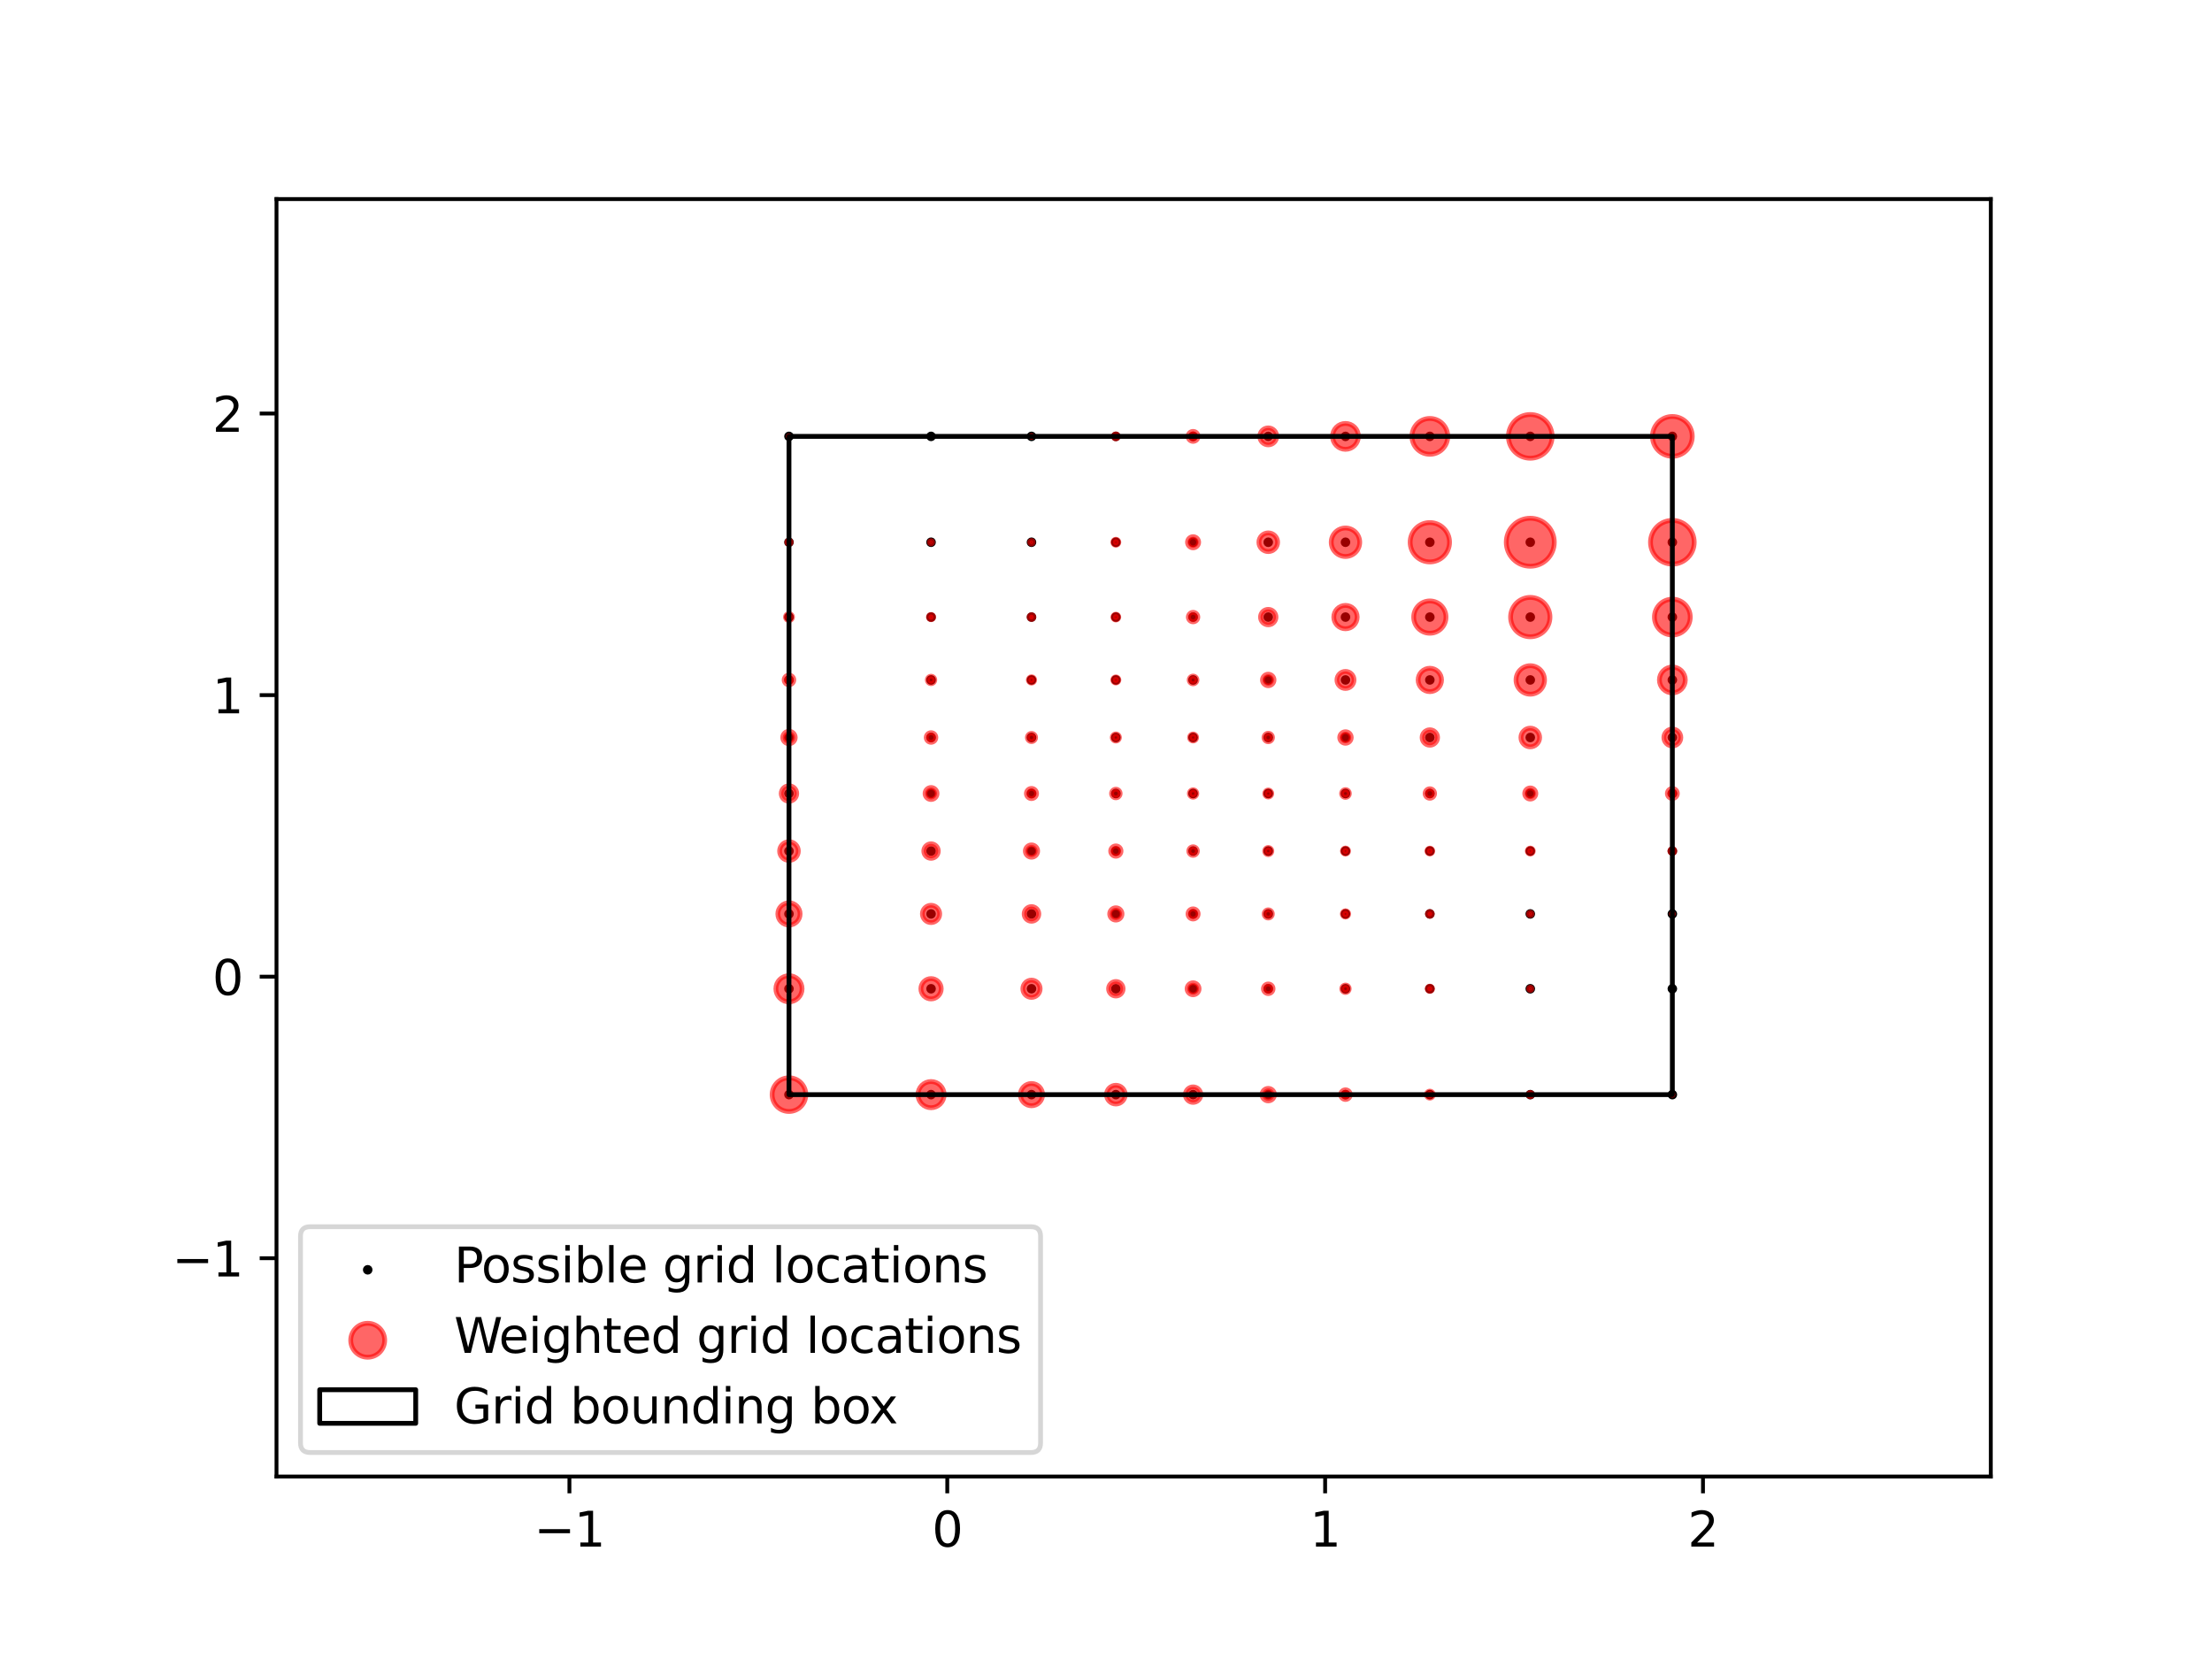 <?xml version="1.0" encoding="utf-8" standalone="no"?>
<!DOCTYPE svg PUBLIC "-//W3C//DTD SVG 1.1//EN"
  "http://www.w3.org/Graphics/SVG/1.1/DTD/svg11.dtd">
<svg xmlns:xlink="http://www.w3.org/1999/xlink" width="460.8pt" height="345.6pt" viewBox="0 0 460.8 345.6" xmlns="http://www.w3.org/2000/svg" version="1.1">
 <defs>
  <style type="text/css">*{stroke-linejoin: round; stroke-linecap: butt}</style>
 </defs>
 <g id="figure_1">
  <g id="patch_1">
   <path d="M 0 345.6 
L 460.8 345.6 
L 460.8 0 
L 0 0 
z
" style="fill: #ffffff"/>
  </g>
  <g id="axes_1">
   <g id="patch_2">
    <path d="M 57.6 307.584 
L 414.72 307.584 
L 414.72 41.472 
L 57.6 41.472 
z
" style="fill: #ffffff"/>
   </g>
   <g id="PathCollection_1">
    <defs>
     <path id="m8702ee64cd" d="M 0 0.5 
C 0.133 0.5 0.26 0.447 0.354 0.354 
C 0.447 0.26 0.5 0.133 0.5 0 
C 0.5 -0.133 0.447 -0.26 0.354 -0.354 
C 0.26 -0.447 0.133 -0.5 0 -0.5 
C -0.133 -0.5 -0.26 -0.447 -0.354 -0.354 
C -0.447 -0.26 -0.5 -0.133 -0.5 0 
C -0.5 0.133 -0.447 0.26 -0.354 0.354 
C -0.26 0.447 -0.133 0.5 0 0.5 
z
" style="stroke: #000000"/>
    </defs>
    <g clip-path="url(#pe47f4d4c7e)">
     <use xlink:href="#m8702ee64cd" x="164.359" y="228.031" style="stroke: #000000"/>
     <use xlink:href="#m8702ee64cd" x="164.359" y="205.977" style="stroke: #000000"/>
     <use xlink:href="#m8702ee64cd" x="164.359" y="190.386" style="stroke: #000000"/>
     <use xlink:href="#m8702ee64cd" x="164.359" y="177.291" style="stroke: #000000"/>
     <use xlink:href="#m8702ee64cd" x="164.359" y="165.302" style="stroke: #000000"/>
     <use xlink:href="#m8702ee64cd" x="164.359" y="153.634" style="stroke: #000000"/>
     <use xlink:href="#m8702ee64cd" x="164.359" y="141.645" style="stroke: #000000"/>
     <use xlink:href="#m8702ee64cd" x="164.359" y="128.55" style="stroke: #000000"/>
     <use xlink:href="#m8702ee64cd" x="164.359" y="112.959" style="stroke: #000000"/>
     <use xlink:href="#m8702ee64cd" x="164.359" y="90.905" style="stroke: #000000"/>
     <use xlink:href="#m8702ee64cd" x="193.955" y="228.031" style="stroke: #000000"/>
     <use xlink:href="#m8702ee64cd" x="193.955" y="205.977" style="stroke: #000000"/>
     <use xlink:href="#m8702ee64cd" x="193.955" y="190.386" style="stroke: #000000"/>
     <use xlink:href="#m8702ee64cd" x="193.955" y="177.291" style="stroke: #000000"/>
     <use xlink:href="#m8702ee64cd" x="193.955" y="165.302" style="stroke: #000000"/>
     <use xlink:href="#m8702ee64cd" x="193.955" y="153.634" style="stroke: #000000"/>
     <use xlink:href="#m8702ee64cd" x="193.955" y="141.645" style="stroke: #000000"/>
     <use xlink:href="#m8702ee64cd" x="193.955" y="128.55" style="stroke: #000000"/>
     <use xlink:href="#m8702ee64cd" x="193.955" y="112.959" style="stroke: #000000"/>
     <use xlink:href="#m8702ee64cd" x="193.955" y="90.905" style="stroke: #000000"/>
     <use xlink:href="#m8702ee64cd" x="214.878" y="228.031" style="stroke: #000000"/>
     <use xlink:href="#m8702ee64cd" x="214.878" y="205.977" style="stroke: #000000"/>
     <use xlink:href="#m8702ee64cd" x="214.878" y="190.386" style="stroke: #000000"/>
     <use xlink:href="#m8702ee64cd" x="214.878" y="177.291" style="stroke: #000000"/>
     <use xlink:href="#m8702ee64cd" x="214.878" y="165.302" style="stroke: #000000"/>
     <use xlink:href="#m8702ee64cd" x="214.878" y="153.634" style="stroke: #000000"/>
     <use xlink:href="#m8702ee64cd" x="214.878" y="141.645" style="stroke: #000000"/>
     <use xlink:href="#m8702ee64cd" x="214.878" y="128.55" style="stroke: #000000"/>
     <use xlink:href="#m8702ee64cd" x="214.878" y="112.959" style="stroke: #000000"/>
     <use xlink:href="#m8702ee64cd" x="214.878" y="90.905" style="stroke: #000000"/>
     <use xlink:href="#m8702ee64cd" x="232.452" y="228.031" style="stroke: #000000"/>
     <use xlink:href="#m8702ee64cd" x="232.452" y="205.977" style="stroke: #000000"/>
     <use xlink:href="#m8702ee64cd" x="232.452" y="190.386" style="stroke: #000000"/>
     <use xlink:href="#m8702ee64cd" x="232.452" y="177.291" style="stroke: #000000"/>
     <use xlink:href="#m8702ee64cd" x="232.452" y="165.302" style="stroke: #000000"/>
     <use xlink:href="#m8702ee64cd" x="232.452" y="153.634" style="stroke: #000000"/>
     <use xlink:href="#m8702ee64cd" x="232.452" y="141.645" style="stroke: #000000"/>
     <use xlink:href="#m8702ee64cd" x="232.452" y="128.55" style="stroke: #000000"/>
     <use xlink:href="#m8702ee64cd" x="232.452" y="112.959" style="stroke: #000000"/>
     <use xlink:href="#m8702ee64cd" x="232.452" y="90.905" style="stroke: #000000"/>
     <use xlink:href="#m8702ee64cd" x="248.542" y="228.031" style="stroke: #000000"/>
     <use xlink:href="#m8702ee64cd" x="248.542" y="205.977" style="stroke: #000000"/>
     <use xlink:href="#m8702ee64cd" x="248.542" y="190.386" style="stroke: #000000"/>
     <use xlink:href="#m8702ee64cd" x="248.542" y="177.291" style="stroke: #000000"/>
     <use xlink:href="#m8702ee64cd" x="248.542" y="165.302" style="stroke: #000000"/>
     <use xlink:href="#m8702ee64cd" x="248.542" y="153.634" style="stroke: #000000"/>
     <use xlink:href="#m8702ee64cd" x="248.542" y="141.645" style="stroke: #000000"/>
     <use xlink:href="#m8702ee64cd" x="248.542" y="128.55" style="stroke: #000000"/>
     <use xlink:href="#m8702ee64cd" x="248.542" y="112.959" style="stroke: #000000"/>
     <use xlink:href="#m8702ee64cd" x="248.542" y="90.905" style="stroke: #000000"/>
     <use xlink:href="#m8702ee64cd" x="264.199" y="228.031" style="stroke: #000000"/>
     <use xlink:href="#m8702ee64cd" x="264.199" y="205.977" style="stroke: #000000"/>
     <use xlink:href="#m8702ee64cd" x="264.199" y="190.386" style="stroke: #000000"/>
     <use xlink:href="#m8702ee64cd" x="264.199" y="177.291" style="stroke: #000000"/>
     <use xlink:href="#m8702ee64cd" x="264.199" y="165.302" style="stroke: #000000"/>
     <use xlink:href="#m8702ee64cd" x="264.199" y="153.634" style="stroke: #000000"/>
     <use xlink:href="#m8702ee64cd" x="264.199" y="141.645" style="stroke: #000000"/>
     <use xlink:href="#m8702ee64cd" x="264.199" y="128.55" style="stroke: #000000"/>
     <use xlink:href="#m8702ee64cd" x="264.199" y="112.959" style="stroke: #000000"/>
     <use xlink:href="#m8702ee64cd" x="264.199" y="90.905" style="stroke: #000000"/>
     <use xlink:href="#m8702ee64cd" x="280.289" y="228.031" style="stroke: #000000"/>
     <use xlink:href="#m8702ee64cd" x="280.289" y="205.977" style="stroke: #000000"/>
     <use xlink:href="#m8702ee64cd" x="280.289" y="190.386" style="stroke: #000000"/>
     <use xlink:href="#m8702ee64cd" x="280.289" y="177.291" style="stroke: #000000"/>
     <use xlink:href="#m8702ee64cd" x="280.289" y="165.302" style="stroke: #000000"/>
     <use xlink:href="#m8702ee64cd" x="280.289" y="153.634" style="stroke: #000000"/>
     <use xlink:href="#m8702ee64cd" x="280.289" y="141.645" style="stroke: #000000"/>
     <use xlink:href="#m8702ee64cd" x="280.289" y="128.55" style="stroke: #000000"/>
     <use xlink:href="#m8702ee64cd" x="280.289" y="112.959" style="stroke: #000000"/>
     <use xlink:href="#m8702ee64cd" x="280.289" y="90.905" style="stroke: #000000"/>
     <use xlink:href="#m8702ee64cd" x="297.863" y="228.031" style="stroke: #000000"/>
     <use xlink:href="#m8702ee64cd" x="297.863" y="205.977" style="stroke: #000000"/>
     <use xlink:href="#m8702ee64cd" x="297.863" y="190.386" style="stroke: #000000"/>
     <use xlink:href="#m8702ee64cd" x="297.863" y="177.291" style="stroke: #000000"/>
     <use xlink:href="#m8702ee64cd" x="297.863" y="165.302" style="stroke: #000000"/>
     <use xlink:href="#m8702ee64cd" x="297.863" y="153.634" style="stroke: #000000"/>
     <use xlink:href="#m8702ee64cd" x="297.863" y="141.645" style="stroke: #000000"/>
     <use xlink:href="#m8702ee64cd" x="297.863" y="128.55" style="stroke: #000000"/>
     <use xlink:href="#m8702ee64cd" x="297.863" y="112.959" style="stroke: #000000"/>
     <use xlink:href="#m8702ee64cd" x="297.863" y="90.905" style="stroke: #000000"/>
     <use xlink:href="#m8702ee64cd" x="318.785" y="228.031" style="stroke: #000000"/>
     <use xlink:href="#m8702ee64cd" x="318.785" y="205.977" style="stroke: #000000"/>
     <use xlink:href="#m8702ee64cd" x="318.785" y="190.386" style="stroke: #000000"/>
     <use xlink:href="#m8702ee64cd" x="318.785" y="177.291" style="stroke: #000000"/>
     <use xlink:href="#m8702ee64cd" x="318.785" y="165.302" style="stroke: #000000"/>
     <use xlink:href="#m8702ee64cd" x="318.785" y="153.634" style="stroke: #000000"/>
     <use xlink:href="#m8702ee64cd" x="318.785" y="141.645" style="stroke: #000000"/>
     <use xlink:href="#m8702ee64cd" x="318.785" y="128.55" style="stroke: #000000"/>
     <use xlink:href="#m8702ee64cd" x="318.785" y="112.959" style="stroke: #000000"/>
     <use xlink:href="#m8702ee64cd" x="318.785" y="90.905" style="stroke: #000000"/>
     <use xlink:href="#m8702ee64cd" x="348.382" y="228.031" style="stroke: #000000"/>
     <use xlink:href="#m8702ee64cd" x="348.382" y="205.977" style="stroke: #000000"/>
     <use xlink:href="#m8702ee64cd" x="348.382" y="190.386" style="stroke: #000000"/>
     <use xlink:href="#m8702ee64cd" x="348.382" y="177.291" style="stroke: #000000"/>
     <use xlink:href="#m8702ee64cd" x="348.382" y="165.302" style="stroke: #000000"/>
     <use xlink:href="#m8702ee64cd" x="348.382" y="153.634" style="stroke: #000000"/>
     <use xlink:href="#m8702ee64cd" x="348.382" y="141.645" style="stroke: #000000"/>
     <use xlink:href="#m8702ee64cd" x="348.382" y="128.55" style="stroke: #000000"/>
     <use xlink:href="#m8702ee64cd" x="348.382" y="112.959" style="stroke: #000000"/>
     <use xlink:href="#m8702ee64cd" x="348.382" y="90.905" style="stroke: #000000"/>
    </g>
   </g>
   <g id="PathCollection_2">
    <path d="M 164.359 231.542 
C 165.29 231.542 166.183 231.172 166.841 230.514 
C 167.499 229.855 167.869 228.962 167.869 228.031 
C 167.869 227.1 167.499 226.208 166.841 225.549 
C 166.183 224.891 165.29 224.521 164.359 224.521 
C 163.428 224.521 162.535 224.891 161.876 225.549 
C 161.218 226.208 160.848 227.1 160.848 228.031 
C 160.848 228.962 161.218 229.855 161.876 230.514 
C 162.535 231.172 163.428 231.542 164.359 231.542 
z
" clip-path="url(#pe47f4d4c7e)" style="fill: #ff0000; fill-opacity: 0.6; stroke: #ff0000; stroke-opacity: 0.6"/>
    <path d="M 164.359 208.706 
C 165.082 208.706 165.777 208.418 166.288 207.907 
C 166.8 207.395 167.087 206.701 167.087 205.977 
C 167.087 205.254 166.8 204.56 166.288 204.048 
C 165.777 203.536 165.082 203.249 164.359 203.249 
C 163.635 203.249 162.941 203.536 162.429 204.048 
C 161.918 204.56 161.63 205.254 161.63 205.977 
C 161.63 206.701 161.918 207.395 162.429 207.907 
C 162.941 208.418 163.635 208.706 164.359 208.706 
z
" clip-path="url(#pe47f4d4c7e)" style="fill: #ff0000; fill-opacity: 0.6; stroke: #ff0000; stroke-opacity: 0.6"/>
    <path d="M 164.359 192.706 
C 164.974 192.706 165.564 192.462 165.999 192.027 
C 166.434 191.592 166.678 191.002 166.678 190.386 
C 166.678 189.771 166.434 189.181 165.999 188.746 
C 165.564 188.311 164.974 188.067 164.359 188.067 
C 163.744 188.067 163.154 188.311 162.719 188.746 
C 162.284 189.181 162.039 189.771 162.039 190.386 
C 162.039 191.002 162.284 191.592 162.719 192.027 
C 163.154 192.462 163.744 192.706 164.359 192.706 
z
" clip-path="url(#pe47f4d4c7e)" style="fill: #ff0000; fill-opacity: 0.6; stroke: #ff0000; stroke-opacity: 0.6"/>
    <path d="M 164.359 179.242 
C 164.876 179.242 165.373 179.037 165.739 178.671 
C 166.104 178.305 166.31 177.809 166.31 177.291 
C 166.31 176.774 166.104 176.277 165.739 175.911 
C 165.373 175.545 164.876 175.34 164.359 175.34 
C 163.841 175.34 163.345 175.545 162.979 175.911 
C 162.613 176.277 162.407 176.774 162.407 177.291 
C 162.407 177.809 162.613 178.305 162.979 178.671 
C 163.345 179.037 163.841 179.242 164.359 179.242 
z
" clip-path="url(#pe47f4d4c7e)" style="fill: #ff0000; fill-opacity: 0.6; stroke: #ff0000; stroke-opacity: 0.6"/>
    <path d="M 164.359 166.915 
C 164.787 166.915 165.197 166.745 165.499 166.442 
C 165.802 166.14 165.972 165.729 165.972 165.302 
C 165.972 164.874 165.802 164.464 165.499 164.161 
C 165.197 163.859 164.787 163.689 164.359 163.689 
C 163.931 163.689 163.521 163.859 163.218 164.161 
C 162.916 164.464 162.746 164.874 162.746 165.302 
C 162.746 165.729 162.916 166.14 163.218 166.442 
C 163.521 166.745 163.931 166.915 164.359 166.915 
z
" clip-path="url(#pe47f4d4c7e)" style="fill: #ff0000; fill-opacity: 0.6; stroke: #ff0000; stroke-opacity: 0.6"/>
    <path d="M 164.359 154.933 
C 164.703 154.933 165.034 154.797 165.277 154.553 
C 165.521 154.309 165.658 153.979 165.658 153.634 
C 165.658 153.29 165.521 152.959 165.277 152.716 
C 165.034 152.472 164.703 152.335 164.359 152.335 
C 164.014 152.335 163.684 152.472 163.44 152.716 
C 163.197 152.959 163.06 153.29 163.06 153.634 
C 163.06 153.979 163.197 154.309 163.44 154.553 
C 163.684 154.797 164.014 154.933 164.359 154.933 
z
" clip-path="url(#pe47f4d4c7e)" style="fill: #ff0000; fill-opacity: 0.6; stroke: #ff0000; stroke-opacity: 0.6"/>
    <path d="M 164.359 142.65 
C 164.625 142.65 164.881 142.544 165.07 142.356 
C 165.258 142.167 165.364 141.912 165.364 141.645 
C 165.364 141.378 165.258 141.123 165.07 140.934 
C 164.881 140.746 164.625 140.64 164.359 140.64 
C 164.092 140.64 163.836 140.746 163.648 140.934 
C 163.459 141.123 163.353 141.378 163.353 141.645 
C 163.353 141.912 163.459 142.167 163.648 142.356 
C 163.836 142.544 164.092 142.65 164.359 142.65 
z
" clip-path="url(#pe47f4d4c7e)" style="fill: #ff0000; fill-opacity: 0.6; stroke: #ff0000; stroke-opacity: 0.6"/>
    <path d="M 164.359 129.276 
C 164.551 129.276 164.736 129.2 164.872 129.063 
C 165.009 128.927 165.085 128.742 165.085 128.55 
C 165.085 128.357 165.009 128.172 164.872 128.036 
C 164.736 127.9 164.551 127.823 164.359 127.823 
C 164.166 127.823 163.981 127.9 163.845 128.036 
C 163.709 128.172 163.632 128.357 163.632 128.55 
C 163.632 128.742 163.709 128.927 163.845 129.063 
C 163.981 129.2 164.166 129.276 164.359 129.276 
z
" clip-path="url(#pe47f4d4c7e)" style="fill: #ff0000; fill-opacity: 0.6; stroke: #ff0000; stroke-opacity: 0.6"/>
    <path d="M 164.359 113.413 
C 164.479 113.413 164.595 113.365 164.68 113.28 
C 164.765 113.195 164.813 113.079 164.813 112.959 
C 164.813 112.838 164.765 112.723 164.68 112.638 
C 164.595 112.552 164.479 112.505 164.359 112.505 
C 164.238 112.505 164.123 112.552 164.038 112.638 
C 163.952 112.723 163.905 112.838 163.905 112.959 
C 163.905 113.079 163.952 113.195 164.038 113.28 
C 164.123 113.365 164.238 113.413 164.359 113.413 
z
" clip-path="url(#pe47f4d4c7e)" style="fill: #ff0000; fill-opacity: 0.6; stroke: #ff0000; stroke-opacity: 0.6"/>
    <path d="M 164.359 91.045 
C 164.396 91.045 164.432 91.03 164.458 91.004 
C 164.485 90.978 164.499 90.942 164.499 90.905 
C 164.499 90.867 164.485 90.832 164.458 90.805 
C 164.432 90.779 164.396 90.764 164.359 90.764 
C 164.321 90.764 164.286 90.779 164.259 90.805 
C 164.233 90.832 164.218 90.867 164.218 90.905 
C 164.218 90.942 164.233 90.978 164.259 91.004 
C 164.286 91.03 164.321 91.045 164.359 91.045 
z
" clip-path="url(#pe47f4d4c7e)" style="fill: #ff0000; fill-opacity: 0.6; stroke: #ff0000; stroke-opacity: 0.6"/>
    <path d="M 193.955 230.76 
C 194.679 230.76 195.373 230.473 195.885 229.961 
C 196.396 229.449 196.684 228.755 196.684 228.031 
C 196.684 227.308 196.396 226.614 195.885 226.102 
C 195.373 225.59 194.679 225.303 193.955 225.303 
C 193.232 225.303 192.537 225.59 192.026 226.102 
C 191.514 226.614 191.227 227.308 191.227 228.031 
C 191.227 228.755 191.514 229.449 192.026 229.961 
C 192.537 230.473 193.232 230.76 193.955 230.76 
z
" clip-path="url(#pe47f4d4c7e)" style="fill: #ff0000; fill-opacity: 0.6; stroke: #ff0000; stroke-opacity: 0.6"/>
    <path d="M 193.955 208.097 
C 194.517 208.097 195.056 207.873 195.454 207.476 
C 195.851 207.078 196.075 206.539 196.075 205.977 
C 196.075 205.415 195.851 204.876 195.454 204.479 
C 195.056 204.081 194.517 203.858 193.955 203.858 
C 193.393 203.858 192.854 204.081 192.457 204.479 
C 192.059 204.876 191.836 205.415 191.836 205.977 
C 191.836 206.539 192.059 207.078 192.457 207.476 
C 192.854 207.873 193.393 208.097 193.955 208.097 
z
" clip-path="url(#pe47f4d4c7e)" style="fill: #ff0000; fill-opacity: 0.6; stroke: #ff0000; stroke-opacity: 0.6"/>
    <path d="M 193.955 192.187 
C 194.433 192.187 194.891 191.997 195.228 191.659 
C 195.566 191.322 195.755 190.864 195.755 190.386 
C 195.755 189.909 195.566 189.451 195.228 189.114 
C 194.891 188.776 194.433 188.586 193.955 188.586 
C 193.478 188.586 193.02 188.776 192.682 189.114 
C 192.345 189.451 192.155 189.909 192.155 190.386 
C 192.155 190.864 192.345 191.322 192.682 191.659 
C 193.02 191.997 193.478 192.187 193.955 192.187 
z
" clip-path="url(#pe47f4d4c7e)" style="fill: #ff0000; fill-opacity: 0.6; stroke: #ff0000; stroke-opacity: 0.6"/>
    <path d="M 193.955 178.804 
C 194.356 178.804 194.741 178.645 195.025 178.361 
C 195.309 178.077 195.468 177.692 195.468 177.291 
C 195.468 176.89 195.309 176.505 195.025 176.221 
C 194.741 175.938 194.356 175.778 193.955 175.778 
C 193.554 175.778 193.169 175.938 192.886 176.221 
C 192.602 176.505 192.442 176.89 192.442 177.291 
C 192.442 177.692 192.602 178.077 192.886 178.361 
C 193.169 178.645 193.554 178.804 193.955 178.804 
z
" clip-path="url(#pe47f4d4c7e)" style="fill: #ff0000; fill-opacity: 0.6; stroke: #ff0000; stroke-opacity: 0.6"/>
    <path d="M 193.955 166.55 
C 194.286 166.55 194.604 166.418 194.838 166.184 
C 195.072 165.95 195.204 165.633 195.204 165.302 
C 195.204 164.971 195.072 164.653 194.838 164.419 
C 194.604 164.185 194.286 164.053 193.955 164.053 
C 193.624 164.053 193.307 164.185 193.073 164.419 
C 192.839 164.653 192.707 164.971 192.707 165.302 
C 192.707 165.633 192.839 165.95 193.073 166.184 
C 193.307 166.418 193.624 166.55 193.955 166.55 
z
" clip-path="url(#pe47f4d4c7e)" style="fill: #ff0000; fill-opacity: 0.6; stroke: #ff0000; stroke-opacity: 0.6"/>
    <path d="M 193.955 154.637 
C 194.221 154.637 194.476 154.531 194.664 154.343 
C 194.852 154.155 194.958 153.9 194.958 153.634 
C 194.958 153.368 194.852 153.113 194.664 152.925 
C 194.476 152.737 194.221 152.632 193.955 152.632 
C 193.689 152.632 193.434 152.737 193.246 152.925 
C 193.058 153.113 192.952 153.368 192.952 153.634 
C 192.952 153.9 193.058 154.155 193.246 154.343 
C 193.434 154.531 193.689 154.637 193.955 154.637 
z
" clip-path="url(#pe47f4d4c7e)" style="fill: #ff0000; fill-opacity: 0.6; stroke: #ff0000; stroke-opacity: 0.6"/>
    <path d="M 193.955 142.418 
C 194.16 142.418 194.357 142.336 194.502 142.191 
C 194.646 142.046 194.728 141.85 194.728 141.645 
C 194.728 141.44 194.646 141.244 194.502 141.099 
C 194.357 140.954 194.16 140.872 193.955 140.872 
C 193.75 140.872 193.554 140.954 193.409 141.099 
C 193.264 141.244 193.183 141.44 193.183 141.645 
C 193.183 141.85 193.264 142.046 193.409 142.191 
C 193.554 142.336 193.75 142.418 193.955 142.418 
z
" clip-path="url(#pe47f4d4c7e)" style="fill: #ff0000; fill-opacity: 0.6; stroke: #ff0000; stroke-opacity: 0.6"/>
    <path d="M 193.955 129.103 
C 194.102 129.103 194.243 129.045 194.347 128.941 
C 194.451 128.837 194.509 128.696 194.509 128.55 
C 194.509 128.403 194.451 128.262 194.347 128.158 
C 194.243 128.054 194.102 127.996 193.955 127.996 
C 193.808 127.996 193.668 128.054 193.564 128.158 
C 193.46 128.262 193.402 128.403 193.402 128.55 
C 193.402 128.696 193.46 128.837 193.564 128.941 
C 193.668 129.045 193.808 129.103 193.955 129.103 
z
" clip-path="url(#pe47f4d4c7e)" style="fill: #ff0000; fill-opacity: 0.6; stroke: #ff0000; stroke-opacity: 0.6"/>
    <path d="M 193.955 113.296 
C 194.045 113.296 194.131 113.261 194.194 113.198 
C 194.257 113.134 194.293 113.048 194.293 112.959 
C 194.293 112.869 194.257 112.783 194.194 112.72 
C 194.131 112.657 194.045 112.621 193.955 112.621 
C 193.866 112.621 193.78 112.657 193.716 112.72 
C 193.653 112.783 193.618 112.869 193.618 112.959 
C 193.618 113.048 193.653 113.134 193.716 113.198 
C 193.78 113.261 193.866 113.296 193.955 113.296 
z
" clip-path="url(#pe47f4d4c7e)" style="fill: #ff0000; fill-opacity: 0.6; stroke: #ff0000; stroke-opacity: 0.6"/>
    <path d="M 193.955 90.905 
C 193.955 90.905 193.955 90.905 193.955 90.905 
C 193.955 90.905 193.955 90.905 193.955 90.905 
C 193.955 90.905 193.955 90.905 193.955 90.905 
C 193.955 90.905 193.955 90.905 193.955 90.905 
C 193.955 90.905 193.955 90.905 193.955 90.905 
C 193.955 90.905 193.955 90.905 193.955 90.905 
C 193.955 90.905 193.955 90.905 193.955 90.905 
C 193.955 90.905 193.955 90.905 193.955 90.905 
z
" clip-path="url(#pe47f4d4c7e)" style="fill: #ff0000; fill-opacity: 0.6; stroke: #ff0000; stroke-opacity: 0.6"/>
    <path d="M 214.878 230.351 
C 215.493 230.351 216.083 230.107 216.518 229.672 
C 216.953 229.237 217.198 228.647 217.198 228.031 
C 217.198 227.416 216.953 226.826 216.518 226.391 
C 216.083 225.956 215.493 225.712 214.878 225.712 
C 214.263 225.712 213.673 225.956 213.238 226.391 
C 212.803 226.826 212.559 227.416 212.559 228.031 
C 212.559 228.647 212.803 229.237 213.238 229.672 
C 213.673 230.107 214.263 230.351 214.878 230.351 
z
" clip-path="url(#pe47f4d4c7e)" style="fill: #ff0000; fill-opacity: 0.6; stroke: #ff0000; stroke-opacity: 0.6"/>
    <path d="M 214.878 207.777 
C 215.355 207.777 215.813 207.588 216.151 207.25 
C 216.489 206.913 216.678 206.455 216.678 205.977 
C 216.678 205.5 216.489 205.042 216.151 204.704 
C 215.813 204.367 215.355 204.177 214.878 204.177 
C 214.401 204.177 213.943 204.367 213.605 204.704 
C 213.268 205.042 213.078 205.5 213.078 205.977 
C 213.078 206.455 213.268 206.913 213.605 207.25 
C 213.943 207.588 214.401 207.777 214.878 207.777 
z
" clip-path="url(#pe47f4d4c7e)" style="fill: #ff0000; fill-opacity: 0.6; stroke: #ff0000; stroke-opacity: 0.6"/>
    <path d="M 214.878 191.914 
C 215.283 191.914 215.672 191.753 215.959 191.467 
C 216.245 191.18 216.406 190.792 216.406 190.386 
C 216.406 189.981 216.245 189.593 215.959 189.306 
C 215.672 189.019 215.283 188.858 214.878 188.858 
C 214.473 188.858 214.084 189.019 213.798 189.306 
C 213.511 189.593 213.35 189.981 213.35 190.386 
C 213.35 190.792 213.511 191.18 213.798 191.467 
C 214.084 191.753 214.473 191.914 214.878 191.914 
z
" clip-path="url(#pe47f4d4c7e)" style="fill: #ff0000; fill-opacity: 0.6; stroke: #ff0000; stroke-opacity: 0.6"/>
    <path d="M 214.878 178.574 
C 215.218 178.574 215.545 178.439 215.785 178.198 
C 216.026 177.958 216.161 177.631 216.161 177.291 
C 216.161 176.951 216.026 176.625 215.785 176.384 
C 215.545 176.143 215.218 176.008 214.878 176.008 
C 214.538 176.008 214.211 176.143 213.971 176.384 
C 213.73 176.625 213.595 176.951 213.595 177.291 
C 213.595 177.631 213.73 177.958 213.971 178.198 
C 214.211 178.439 214.538 178.574 214.878 178.574 
z
" clip-path="url(#pe47f4d4c7e)" style="fill: #ff0000; fill-opacity: 0.6; stroke: #ff0000; stroke-opacity: 0.6"/>
    <path d="M 214.878 166.36 
C 215.159 166.36 215.428 166.248 215.626 166.05 
C 215.825 165.852 215.936 165.582 215.936 165.302 
C 215.936 165.021 215.825 164.752 215.626 164.554 
C 215.428 164.355 215.159 164.244 214.878 164.244 
C 214.597 164.244 214.328 164.355 214.13 164.554 
C 213.931 164.752 213.82 165.021 213.82 165.302 
C 213.82 165.582 213.931 165.852 214.13 166.05 
C 214.328 166.248 214.597 166.36 214.878 166.36 
z
" clip-path="url(#pe47f4d4c7e)" style="fill: #ff0000; fill-opacity: 0.6; stroke: #ff0000; stroke-opacity: 0.6"/>
    <path d="M 214.878 154.486 
C 215.104 154.486 215.321 154.396 215.48 154.237 
C 215.64 154.077 215.73 153.86 215.73 153.634 
C 215.73 153.408 215.64 153.192 215.48 153.032 
C 215.321 152.872 215.104 152.783 214.878 152.783 
C 214.652 152.783 214.435 152.872 214.276 153.032 
C 214.116 153.192 214.026 153.408 214.026 153.634 
C 214.026 153.86 214.116 154.077 214.276 154.237 
C 214.435 154.396 214.652 154.486 214.878 154.486 
z
" clip-path="url(#pe47f4d4c7e)" style="fill: #ff0000; fill-opacity: 0.6; stroke: #ff0000; stroke-opacity: 0.6"/>
    <path d="M 214.878 142.31 
C 215.054 142.31 215.224 142.24 215.348 142.115 
C 215.473 141.991 215.543 141.821 215.543 141.645 
C 215.543 141.469 215.473 141.299 215.348 141.175 
C 215.224 141.05 215.054 140.98 214.878 140.98 
C 214.702 140.98 214.532 141.05 214.408 141.175 
C 214.283 141.299 214.213 141.469 214.213 141.645 
C 214.213 141.821 214.283 141.991 214.408 142.115 
C 214.532 142.24 214.702 142.31 214.878 142.31 
z
" clip-path="url(#pe47f4d4c7e)" style="fill: #ff0000; fill-opacity: 0.6; stroke: #ff0000; stroke-opacity: 0.6"/>
    <path d="M 214.878 129.052 
C 215.011 129.052 215.139 128.999 215.233 128.905 
C 215.327 128.811 215.38 128.683 215.38 128.55 
C 215.38 128.416 215.327 128.289 215.233 128.194 
C 215.139 128.1 215.011 128.047 214.878 128.047 
C 214.745 128.047 214.617 128.1 214.523 128.194 
C 214.429 128.289 214.376 128.416 214.376 128.55 
C 214.376 128.683 214.429 128.811 214.523 128.905 
C 214.617 128.999 214.745 129.052 214.878 129.052 
z
" clip-path="url(#pe47f4d4c7e)" style="fill: #ff0000; fill-opacity: 0.6; stroke: #ff0000; stroke-opacity: 0.6"/>
    <path d="M 214.878 113.324 
C 214.975 113.324 215.068 113.286 215.136 113.217 
C 215.205 113.149 215.243 113.056 215.243 112.959 
C 215.243 112.862 215.205 112.769 215.136 112.7 
C 215.068 112.632 214.975 112.593 214.878 112.593 
C 214.781 112.593 214.688 112.632 214.62 112.7 
C 214.551 112.769 214.513 112.862 214.513 112.959 
C 214.513 113.056 214.551 113.149 214.62 113.217 
C 214.688 113.286 214.781 113.324 214.878 113.324 
z
" clip-path="url(#pe47f4d4c7e)" style="fill: #ff0000; fill-opacity: 0.6; stroke: #ff0000; stroke-opacity: 0.6"/>
    <path d="M 214.878 91.105 
C 214.931 91.105 214.982 91.084 215.02 91.046 
C 215.057 91.009 215.078 90.958 215.078 90.905 
C 215.078 90.852 215.057 90.801 215.02 90.763 
C 214.982 90.725 214.931 90.704 214.878 90.704 
C 214.825 90.704 214.774 90.725 214.736 90.763 
C 214.699 90.801 214.678 90.852 214.678 90.905 
C 214.678 90.958 214.699 91.009 214.736 91.046 
C 214.774 91.084 214.825 91.105 214.878 91.105 
z
" clip-path="url(#pe47f4d4c7e)" style="fill: #ff0000; fill-opacity: 0.6; stroke: #ff0000; stroke-opacity: 0.6"/>
    <path d="M 232.452 229.983 
C 232.969 229.983 233.466 229.777 233.832 229.411 
C 234.198 229.045 234.403 228.549 234.403 228.031 
C 234.403 227.514 234.198 227.018 233.832 226.652 
C 233.466 226.286 232.969 226.08 232.452 226.08 
C 231.934 226.08 231.438 226.286 231.072 226.652 
C 230.706 227.018 230.501 227.514 230.501 228.031 
C 230.501 228.549 230.706 229.045 231.072 229.411 
C 231.438 229.777 231.934 229.983 232.452 229.983 
z
" clip-path="url(#pe47f4d4c7e)" style="fill: #ff0000; fill-opacity: 0.6; stroke: #ff0000; stroke-opacity: 0.6"/>
    <path d="M 232.452 207.49 
C 232.853 207.49 233.238 207.331 233.522 207.047 
C 233.805 206.763 233.965 206.379 233.965 205.977 
C 233.965 205.576 233.805 205.191 233.522 204.908 
C 233.238 204.624 232.853 204.465 232.452 204.465 
C 232.051 204.465 231.666 204.624 231.382 204.908 
C 231.099 205.191 230.939 205.576 230.939 205.977 
C 230.939 206.379 231.099 206.763 231.382 207.047 
C 231.666 207.331 232.051 207.49 232.452 207.49 
z
" clip-path="url(#pe47f4d4c7e)" style="fill: #ff0000; fill-opacity: 0.6; stroke: #ff0000; stroke-opacity: 0.6"/>
    <path d="M 232.452 191.669 
C 232.792 191.669 233.118 191.534 233.359 191.294 
C 233.6 191.053 233.735 190.727 233.735 190.386 
C 233.735 190.046 233.6 189.72 233.359 189.479 
C 233.118 189.239 232.792 189.104 232.452 189.104 
C 232.112 189.104 231.785 189.239 231.545 189.479 
C 231.304 189.72 231.169 190.046 231.169 190.386 
C 231.169 190.727 231.304 191.053 231.545 191.294 
C 231.785 191.534 232.112 191.669 232.452 191.669 
z
" clip-path="url(#pe47f4d4c7e)" style="fill: #ff0000; fill-opacity: 0.6; stroke: #ff0000; stroke-opacity: 0.6"/>
    <path d="M 232.452 178.369 
C 232.738 178.369 233.012 178.255 233.214 178.053 
C 233.416 177.851 233.529 177.577 233.529 177.291 
C 233.529 177.005 233.416 176.731 233.214 176.529 
C 233.012 176.327 232.738 176.214 232.452 176.214 
C 232.166 176.214 231.892 176.327 231.69 176.529 
C 231.488 176.731 231.375 177.005 231.375 177.291 
C 231.375 177.577 231.488 177.851 231.69 178.053 
C 231.892 178.255 232.166 178.369 232.452 178.369 
z
" clip-path="url(#pe47f4d4c7e)" style="fill: #ff0000; fill-opacity: 0.6; stroke: #ff0000; stroke-opacity: 0.6"/>
    <path d="M 232.452 166.196 
C 232.689 166.196 232.916 166.101 233.084 165.934 
C 233.252 165.766 233.346 165.539 233.346 165.302 
C 233.346 165.065 233.252 164.837 233.084 164.67 
C 232.916 164.502 232.689 164.408 232.452 164.408 
C 232.215 164.408 231.987 164.502 231.82 164.67 
C 231.652 164.837 231.558 165.065 231.558 165.302 
C 231.558 165.539 231.652 165.766 231.82 165.934 
C 231.987 166.101 232.215 166.196 232.452 166.196 
z
" clip-path="url(#pe47f4d4c7e)" style="fill: #ff0000; fill-opacity: 0.6; stroke: #ff0000; stroke-opacity: 0.6"/>
    <path d="M 232.452 154.376 
C 232.649 154.376 232.837 154.298 232.976 154.159 
C 233.116 154.02 233.194 153.831 233.194 153.634 
C 233.194 153.438 233.116 153.249 232.976 153.11 
C 232.837 152.971 232.649 152.892 232.452 152.892 
C 232.255 152.892 232.066 152.971 231.927 153.11 
C 231.788 153.249 231.71 153.438 231.71 153.634 
C 231.71 153.831 231.788 154.02 231.927 154.159 
C 232.066 154.298 232.255 154.376 232.452 154.376 
z
" clip-path="url(#pe47f4d4c7e)" style="fill: #ff0000; fill-opacity: 0.6; stroke: #ff0000; stroke-opacity: 0.6"/>
    <path d="M 232.452 142.287 
C 232.622 142.287 232.786 142.22 232.906 142.099 
C 233.026 141.979 233.094 141.815 233.094 141.645 
C 233.094 141.475 233.026 141.311 232.906 141.191 
C 232.786 141.07 232.622 141.003 232.452 141.003 
C 232.282 141.003 232.118 141.07 231.998 141.191 
C 231.877 141.311 231.81 141.475 231.81 141.645 
C 231.81 141.815 231.877 141.979 231.998 142.099 
C 232.118 142.22 232.282 142.287 232.452 142.287 
z
" clip-path="url(#pe47f4d4c7e)" style="fill: #ff0000; fill-opacity: 0.6; stroke: #ff0000; stroke-opacity: 0.6"/>
    <path d="M 232.452 129.165 
C 232.615 129.165 232.772 129.1 232.887 128.985 
C 233.002 128.869 233.067 128.713 233.067 128.55 
C 233.067 128.386 233.002 128.23 232.887 128.115 
C 232.772 127.999 232.615 127.934 232.452 127.934 
C 232.289 127.934 232.132 127.999 232.017 128.115 
C 231.901 128.23 231.837 128.386 231.837 128.55 
C 231.837 128.713 231.901 128.869 232.017 128.985 
C 232.132 129.1 232.289 129.165 232.452 129.165 
z
" clip-path="url(#pe47f4d4c7e)" style="fill: #ff0000; fill-opacity: 0.6; stroke: #ff0000; stroke-opacity: 0.6"/>
    <path d="M 232.452 113.589 
C 232.619 113.589 232.78 113.523 232.898 113.405 
C 233.016 113.286 233.082 113.126 233.082 112.959 
C 233.082 112.792 233.016 112.631 232.898 112.513 
C 232.78 112.395 232.619 112.328 232.452 112.328 
C 232.285 112.328 232.124 112.395 232.006 112.513 
C 231.888 112.631 231.821 112.792 231.821 112.959 
C 231.821 113.126 231.888 113.286 232.006 113.405 
C 232.124 113.523 232.285 113.589 232.452 113.589 
z
" clip-path="url(#pe47f4d4c7e)" style="fill: #ff0000; fill-opacity: 0.6; stroke: #ff0000; stroke-opacity: 0.6"/>
    <path d="M 232.452 91.432 
C 232.592 91.432 232.726 91.376 232.824 91.277 
C 232.923 91.178 232.979 91.044 232.979 90.905 
C 232.979 90.765 232.923 90.631 232.824 90.532 
C 232.726 90.433 232.592 90.378 232.452 90.378 
C 232.312 90.378 232.178 90.433 232.079 90.532 
C 231.981 90.631 231.925 90.765 231.925 90.905 
C 231.925 91.044 231.981 91.178 232.079 91.277 
C 232.178 91.376 232.312 91.432 232.452 91.432 
z
" clip-path="url(#pe47f4d4c7e)" style="fill: #ff0000; fill-opacity: 0.6; stroke: #ff0000; stroke-opacity: 0.6"/>
    <path d="M 248.542 229.644 
C 248.969 229.644 249.38 229.474 249.682 229.172 
C 249.984 228.869 250.154 228.459 250.154 228.031 
C 250.154 227.604 249.984 227.193 249.682 226.891 
C 249.38 226.589 248.969 226.419 248.542 226.419 
C 248.114 226.419 247.704 226.589 247.401 226.891 
C 247.099 227.193 246.929 227.604 246.929 228.031 
C 246.929 228.459 247.099 228.869 247.401 229.172 
C 247.704 229.474 248.114 229.644 248.542 229.644 
z
" clip-path="url(#pe47f4d4c7e)" style="fill: #ff0000; fill-opacity: 0.6; stroke: #ff0000; stroke-opacity: 0.6"/>
    <path d="M 248.542 207.226 
C 248.873 207.226 249.19 207.094 249.424 206.86 
C 249.658 206.626 249.79 206.308 249.79 205.977 
C 249.79 205.646 249.658 205.329 249.424 205.095 
C 249.19 204.861 248.873 204.729 248.542 204.729 
C 248.211 204.729 247.893 204.861 247.659 205.095 
C 247.425 205.329 247.293 205.646 247.293 205.977 
C 247.293 206.308 247.425 206.626 247.659 206.86 
C 247.893 207.094 248.211 207.226 248.542 207.226 
z
" clip-path="url(#pe47f4d4c7e)" style="fill: #ff0000; fill-opacity: 0.6; stroke: #ff0000; stroke-opacity: 0.6"/>
    <path d="M 248.542 191.445 
C 248.822 191.445 249.091 191.333 249.29 191.135 
C 249.488 190.936 249.6 190.667 249.6 190.386 
C 249.6 190.106 249.488 189.837 249.29 189.638 
C 249.091 189.44 248.822 189.328 248.542 189.328 
C 248.261 189.328 247.992 189.44 247.793 189.638 
C 247.595 189.837 247.483 190.106 247.483 190.386 
C 247.483 190.667 247.595 190.936 247.793 191.135 
C 247.992 191.333 248.261 191.445 248.542 191.445 
z
" clip-path="url(#pe47f4d4c7e)" style="fill: #ff0000; fill-opacity: 0.6; stroke: #ff0000; stroke-opacity: 0.6"/>
    <path d="M 248.542 178.185 
C 248.779 178.185 249.006 178.091 249.174 177.923 
C 249.341 177.756 249.436 177.528 249.436 177.291 
C 249.436 177.054 249.341 176.827 249.174 176.659 
C 249.006 176.491 248.779 176.397 248.542 176.397 
C 248.304 176.397 248.077 176.491 247.909 176.659 
C 247.742 176.827 247.648 177.054 247.648 177.291 
C 247.648 177.528 247.742 177.756 247.909 177.923 
C 248.077 178.091 248.304 178.185 248.542 178.185 
z
" clip-path="url(#pe47f4d4c7e)" style="fill: #ff0000; fill-opacity: 0.6; stroke: #ff0000; stroke-opacity: 0.6"/>
    <path d="M 248.542 166.072 
C 248.746 166.072 248.942 165.991 249.086 165.846 
C 249.231 165.702 249.312 165.506 249.312 165.302 
C 249.312 165.097 249.231 164.902 249.086 164.757 
C 248.942 164.613 248.746 164.532 248.542 164.532 
C 248.337 164.532 248.141 164.613 247.997 164.757 
C 247.853 164.902 247.771 165.097 247.771 165.302 
C 247.771 165.506 247.853 165.702 247.997 165.846 
C 248.141 165.991 248.337 166.072 248.542 166.072 
z
" clip-path="url(#pe47f4d4c7e)" style="fill: #ff0000; fill-opacity: 0.6; stroke: #ff0000; stroke-opacity: 0.6"/>
    <path d="M 248.542 154.362 
C 248.735 154.362 248.92 154.285 249.056 154.149 
C 249.192 154.012 249.269 153.827 249.269 153.634 
C 249.269 153.441 249.192 153.256 249.056 153.12 
C 248.92 152.983 248.735 152.907 248.542 152.907 
C 248.349 152.907 248.164 152.983 248.027 153.12 
C 247.891 153.256 247.814 153.441 247.814 153.634 
C 247.814 153.827 247.891 154.012 248.027 154.149 
C 248.164 154.285 248.349 154.362 248.542 154.362 
z
" clip-path="url(#pe47f4d4c7e)" style="fill: #ff0000; fill-opacity: 0.6; stroke: #ff0000; stroke-opacity: 0.6"/>
    <path d="M 248.542 142.453 
C 248.756 142.453 248.961 142.368 249.113 142.216 
C 249.264 142.065 249.349 141.859 249.349 141.645 
C 249.349 141.431 249.264 141.225 249.113 141.074 
C 248.961 140.922 248.756 140.837 248.542 140.837 
C 248.327 140.837 248.122 140.922 247.97 141.074 
C 247.819 141.225 247.734 141.431 247.734 141.645 
C 247.734 141.859 247.819 142.065 247.97 142.216 
C 248.122 142.368 248.327 142.453 248.542 142.453 
z
" clip-path="url(#pe47f4d4c7e)" style="fill: #ff0000; fill-opacity: 0.6; stroke: #ff0000; stroke-opacity: 0.6"/>
    <path d="M 248.542 129.539 
C 248.804 129.539 249.055 129.434 249.241 129.249 
C 249.426 129.063 249.531 128.812 249.531 128.55 
C 249.531 128.287 249.426 128.036 249.241 127.85 
C 249.055 127.665 248.804 127.561 248.542 127.561 
C 248.279 127.561 248.028 127.665 247.842 127.85 
C 247.657 128.036 247.553 128.287 247.553 128.55 
C 247.553 128.812 247.657 129.063 247.842 129.249 
C 248.028 129.434 248.279 129.539 248.542 129.539 
z
" clip-path="url(#pe47f4d4c7e)" style="fill: #ff0000; fill-opacity: 0.6; stroke: #ff0000; stroke-opacity: 0.6"/>
    <path d="M 248.542 114.119 
C 248.849 114.119 249.145 113.997 249.362 113.78 
C 249.58 113.562 249.702 113.267 249.702 112.959 
C 249.702 112.651 249.58 112.356 249.362 112.138 
C 249.145 111.92 248.849 111.798 248.542 111.798 
C 248.234 111.798 247.939 111.92 247.721 112.138 
C 247.503 112.356 247.381 112.651 247.381 112.959 
C 247.381 113.267 247.503 113.562 247.721 113.78 
C 247.939 113.997 248.234 114.119 248.542 114.119 
z
" clip-path="url(#pe47f4d4c7e)" style="fill: #ff0000; fill-opacity: 0.6; stroke: #ff0000; stroke-opacity: 0.6"/>
    <path d="M 248.542 91.944 
C 248.817 91.944 249.081 91.834 249.276 91.639 
C 249.471 91.444 249.58 91.18 249.58 90.905 
C 249.58 90.629 249.471 90.365 249.276 90.17 
C 249.081 89.975 248.817 89.866 248.542 89.866 
C 248.266 89.866 248.002 89.975 247.807 90.17 
C 247.612 90.365 247.503 90.629 247.503 90.905 
C 247.503 91.18 247.612 91.444 247.807 91.639 
C 248.002 91.834 248.266 91.944 248.542 91.944 
z
" clip-path="url(#pe47f4d4c7e)" style="fill: #ff0000; fill-opacity: 0.6; stroke: #ff0000; stroke-opacity: 0.6"/>
    <path d="M 264.199 229.331 
C 264.544 229.331 264.874 229.194 265.118 228.95 
C 265.361 228.706 265.498 228.376 265.498 228.031 
C 265.498 227.687 265.361 227.357 265.118 227.113 
C 264.874 226.869 264.544 226.732 264.199 226.732 
C 263.855 226.732 263.524 226.869 263.28 227.113 
C 263.037 227.357 262.9 227.687 262.9 228.031 
C 262.9 228.376 263.037 228.706 263.28 228.95 
C 263.524 229.194 263.855 229.331 264.199 229.331 
z
" clip-path="url(#pe47f4d4c7e)" style="fill: #ff0000; fill-opacity: 0.6; stroke: #ff0000; stroke-opacity: 0.6"/>
    <path d="M 264.199 206.98 
C 264.465 206.98 264.72 206.874 264.908 206.686 
C 265.096 206.498 265.202 206.243 265.202 205.977 
C 265.202 205.711 265.096 205.456 264.908 205.268 
C 264.72 205.08 264.465 204.975 264.199 204.975 
C 263.933 204.975 263.678 205.08 263.49 205.268 
C 263.302 205.456 263.196 205.711 263.196 205.977 
C 263.196 206.243 263.302 206.498 263.49 206.686 
C 263.678 206.874 263.933 206.98 264.199 206.98 
z
" clip-path="url(#pe47f4d4c7e)" style="fill: #ff0000; fill-opacity: 0.6; stroke: #ff0000; stroke-opacity: 0.6"/>
    <path d="M 264.199 191.238 
C 264.425 191.238 264.642 191.149 264.801 190.989 
C 264.961 190.829 265.051 190.612 265.051 190.386 
C 265.051 190.161 264.961 189.944 264.801 189.784 
C 264.642 189.624 264.425 189.535 264.199 189.535 
C 263.973 189.535 263.756 189.624 263.597 189.784 
C 263.437 189.944 263.347 190.161 263.347 190.386 
C 263.347 190.612 263.437 190.829 263.597 190.989 
C 263.756 191.149 263.973 191.238 264.199 191.238 
z
" clip-path="url(#pe47f4d4c7e)" style="fill: #ff0000; fill-opacity: 0.6; stroke: #ff0000; stroke-opacity: 0.6"/>
    <path d="M 264.199 178.033 
C 264.396 178.033 264.585 177.955 264.724 177.816 
C 264.863 177.677 264.941 177.488 264.941 177.291 
C 264.941 177.094 264.863 176.906 264.724 176.767 
C 264.585 176.627 264.396 176.549 264.199 176.549 
C 264.002 176.549 263.814 176.627 263.674 176.767 
C 263.535 176.906 263.457 177.094 263.457 177.291 
C 263.457 177.488 263.535 177.677 263.674 177.816 
C 263.814 177.955 264.002 178.033 264.199 178.033 
z
" clip-path="url(#pe47f4d4c7e)" style="fill: #ff0000; fill-opacity: 0.6; stroke: #ff0000; stroke-opacity: 0.6"/>
    <path d="M 264.199 166.029 
C 264.392 166.029 264.577 165.953 264.714 165.816 
C 264.85 165.68 264.927 165.495 264.927 165.302 
C 264.927 165.109 264.85 164.924 264.714 164.787 
C 264.577 164.651 264.392 164.574 264.199 164.574 
C 264.006 164.574 263.821 164.651 263.685 164.787 
C 263.548 164.924 263.471 165.109 263.471 165.302 
C 263.471 165.495 263.548 165.68 263.685 165.816 
C 263.821 165.953 264.006 166.029 264.199 166.029 
z
" clip-path="url(#pe47f4d4c7e)" style="fill: #ff0000; fill-opacity: 0.6; stroke: #ff0000; stroke-opacity: 0.6"/>
    <path d="M 264.199 154.515 
C 264.433 154.515 264.657 154.422 264.822 154.257 
C 264.987 154.092 265.08 153.868 265.08 153.634 
C 265.08 153.401 264.987 153.177 264.822 153.012 
C 264.657 152.846 264.433 152.754 264.199 152.754 
C 263.965 152.754 263.741 152.846 263.576 153.012 
C 263.411 153.177 263.318 153.401 263.318 153.634 
C 263.318 153.868 263.411 154.092 263.576 154.257 
C 263.741 154.422 263.965 154.515 264.199 154.515 
z
" clip-path="url(#pe47f4d4c7e)" style="fill: #ff0000; fill-opacity: 0.6; stroke: #ff0000; stroke-opacity: 0.6"/>
    <path d="M 264.199 142.846 
C 264.518 142.846 264.823 142.72 265.048 142.494 
C 265.274 142.269 265.4 141.964 265.4 141.645 
C 265.4 141.326 265.274 141.021 265.048 140.796 
C 264.823 140.57 264.518 140.444 264.199 140.444 
C 263.88 140.444 263.575 140.57 263.35 140.796 
C 263.124 141.021 262.998 141.326 262.998 141.645 
C 262.998 141.964 263.124 142.269 263.35 142.494 
C 263.575 142.72 263.88 142.846 264.199 142.846 
z
" clip-path="url(#pe47f4d4c7e)" style="fill: #ff0000; fill-opacity: 0.6; stroke: #ff0000; stroke-opacity: 0.6"/>
    <path d="M 264.199 130.16 
C 264.626 130.16 265.036 129.99 265.338 129.688 
C 265.64 129.386 265.81 128.977 265.81 128.55 
C 265.81 128.123 265.64 127.713 265.338 127.411 
C 265.036 127.109 264.626 126.939 264.199 126.939 
C 263.772 126.939 263.362 127.109 263.06 127.411 
C 262.758 127.713 262.589 128.123 262.589 128.55 
C 262.589 128.977 262.758 129.386 263.06 129.688 
C 263.362 129.99 263.772 130.16 264.199 130.16 
z
" clip-path="url(#pe47f4d4c7e)" style="fill: #ff0000; fill-opacity: 0.6; stroke: #ff0000; stroke-opacity: 0.6"/>
    <path d="M 264.199 114.906 
C 264.716 114.906 265.211 114.701 265.576 114.336 
C 265.941 113.971 266.147 113.475 266.147 112.959 
C 266.147 112.442 265.941 111.947 265.576 111.582 
C 265.211 111.216 264.716 111.011 264.199 111.011 
C 263.683 111.011 263.187 111.216 262.822 111.582 
C 262.457 111.947 262.251 112.442 262.251 112.959 
C 262.251 113.475 262.457 113.971 262.822 114.336 
C 263.187 114.701 263.683 114.906 264.199 114.906 
z
" clip-path="url(#pe47f4d4c7e)" style="fill: #ff0000; fill-opacity: 0.6; stroke: #ff0000; stroke-opacity: 0.6"/>
    <path d="M 264.199 92.671 
C 264.667 92.671 265.117 92.485 265.448 92.153 
C 265.779 91.822 265.965 91.373 265.965 90.905 
C 265.965 90.436 265.779 89.987 265.448 89.656 
C 265.117 89.325 264.667 89.139 264.199 89.139 
C 263.731 89.139 263.281 89.325 262.95 89.656 
C 262.619 89.987 262.433 90.436 262.433 90.905 
C 262.433 91.373 262.619 91.822 262.95 92.153 
C 263.281 92.485 263.731 92.671 264.199 92.671 
z
" clip-path="url(#pe47f4d4c7e)" style="fill: #ff0000; fill-opacity: 0.6; stroke: #ff0000; stroke-opacity: 0.6"/>
    <path d="M 280.289 229.037 
C 280.555 229.037 280.811 228.931 281 228.742 
C 281.188 228.554 281.294 228.298 281.294 228.031 
C 281.294 227.765 281.188 227.509 281 227.321 
C 280.811 227.132 280.555 227.026 280.289 227.026 
C 280.022 227.026 279.766 227.132 279.578 227.321 
C 279.389 227.509 279.283 227.765 279.283 228.031 
C 279.283 228.298 279.389 228.554 279.578 228.742 
C 279.766 228.931 280.022 229.037 280.289 229.037 
z
" clip-path="url(#pe47f4d4c7e)" style="fill: #ff0000; fill-opacity: 0.6; stroke: #ff0000; stroke-opacity: 0.6"/>
    <path d="M 280.289 206.75 
C 280.494 206.75 280.69 206.669 280.835 206.524 
C 280.98 206.379 281.061 206.182 281.061 205.977 
C 281.061 205.772 280.98 205.576 280.835 205.431 
C 280.69 205.286 280.494 205.205 280.289 205.205 
C 280.084 205.205 279.887 205.286 279.742 205.431 
C 279.598 205.576 279.516 205.772 279.516 205.977 
C 279.516 206.182 279.598 206.379 279.742 206.524 
C 279.887 206.669 280.084 206.75 280.289 206.75 
z
" clip-path="url(#pe47f4d4c7e)" style="fill: #ff0000; fill-opacity: 0.6; stroke: #ff0000; stroke-opacity: 0.6"/>
    <path d="M 280.289 191.052 
C 280.465 191.052 280.634 190.981 280.759 190.857 
C 280.884 190.732 280.954 190.563 280.954 190.386 
C 280.954 190.21 280.884 190.041 280.759 189.916 
C 280.634 189.791 280.465 189.721 280.289 189.721 
C 280.112 189.721 279.943 189.791 279.818 189.916 
C 279.694 190.041 279.624 190.21 279.624 190.386 
C 279.624 190.563 279.694 190.732 279.818 190.857 
C 279.943 190.981 280.112 191.052 280.289 191.052 
z
" clip-path="url(#pe47f4d4c7e)" style="fill: #ff0000; fill-opacity: 0.6; stroke: #ff0000; stroke-opacity: 0.6"/>
    <path d="M 280.289 177.933 
C 280.459 177.933 280.622 177.866 280.743 177.745 
C 280.863 177.625 280.931 177.461 280.931 177.291 
C 280.931 177.121 280.863 176.957 280.743 176.837 
C 280.622 176.717 280.459 176.649 280.289 176.649 
C 280.118 176.649 279.955 176.717 279.835 176.837 
C 279.714 176.957 279.646 177.121 279.646 177.291 
C 279.646 177.461 279.714 177.625 279.835 177.745 
C 279.955 177.866 280.118 177.933 280.289 177.933 
z
" clip-path="url(#pe47f4d4c7e)" style="fill: #ff0000; fill-opacity: 0.6; stroke: #ff0000; stroke-opacity: 0.6"/>
    <path d="M 280.289 166.11 
C 280.503 166.11 280.708 166.024 280.86 165.873 
C 281.011 165.721 281.097 165.516 281.097 165.302 
C 281.097 165.087 281.011 164.882 280.86 164.73 
C 280.708 164.579 280.503 164.494 280.289 164.494 
C 280.074 164.494 279.869 164.579 279.717 164.73 
C 279.566 164.882 279.481 165.087 279.481 165.302 
C 279.481 165.516 279.566 165.721 279.717 165.873 
C 279.869 166.024 280.074 166.11 280.289 166.11 
z
" clip-path="url(#pe47f4d4c7e)" style="fill: #ff0000; fill-opacity: 0.6; stroke: #ff0000; stroke-opacity: 0.6"/>
    <path d="M 280.289 154.836 
C 280.607 154.836 280.913 154.709 281.138 154.484 
C 281.363 154.258 281.49 153.953 281.49 153.634 
C 281.49 153.316 281.363 153.01 281.138 152.785 
C 280.913 152.56 280.607 152.433 280.289 152.433 
C 279.97 152.433 279.665 152.56 279.439 152.785 
C 279.214 153.01 279.088 153.316 279.088 153.634 
C 279.088 153.953 279.214 154.258 279.439 154.484 
C 279.665 154.709 279.97 154.836 280.289 154.836 
z
" clip-path="url(#pe47f4d4c7e)" style="fill: #ff0000; fill-opacity: 0.6; stroke: #ff0000; stroke-opacity: 0.6"/>
    <path d="M 280.289 143.42 
C 280.76 143.42 281.211 143.233 281.544 142.9 
C 281.877 142.567 282.064 142.116 282.064 141.645 
C 282.064 141.174 281.877 140.722 281.544 140.39 
C 281.211 140.057 280.76 139.869 280.289 139.869 
C 279.818 139.869 279.366 140.057 279.033 140.39 
C 278.7 140.722 278.513 141.174 278.513 141.645 
C 278.513 142.116 278.7 142.567 279.033 142.9 
C 279.366 143.233 279.818 143.42 280.289 143.42 
z
" clip-path="url(#pe47f4d4c7e)" style="fill: #ff0000; fill-opacity: 0.6; stroke: #ff0000; stroke-opacity: 0.6"/>
    <path d="M 280.289 130.986 
C 280.935 130.986 281.555 130.73 282.012 130.273 
C 282.469 129.816 282.725 129.196 282.725 128.55 
C 282.725 127.903 282.469 127.284 282.012 126.827 
C 281.555 126.37 280.935 126.113 280.289 126.113 
C 279.643 126.113 279.023 126.37 278.566 126.827 
C 278.109 127.284 277.852 127.903 277.852 128.55 
C 277.852 129.196 278.109 129.816 278.566 130.273 
C 279.023 130.73 279.643 130.986 280.289 130.986 
z
" clip-path="url(#pe47f4d4c7e)" style="fill: #ff0000; fill-opacity: 0.6; stroke: #ff0000; stroke-opacity: 0.6"/>
    <path d="M 280.289 115.925 
C 281.075 115.925 281.83 115.612 282.386 115.056 
C 282.942 114.5 283.255 113.745 283.255 112.959 
C 283.255 112.172 282.942 111.418 282.386 110.862 
C 281.83 110.305 281.075 109.993 280.289 109.993 
C 279.502 109.993 278.748 110.305 278.191 110.862 
C 277.635 111.418 277.323 112.172 277.323 112.959 
C 277.323 113.745 277.635 114.5 278.191 115.056 
C 278.748 115.612 279.502 115.925 280.289 115.925 
z
" clip-path="url(#pe47f4d4c7e)" style="fill: #ff0000; fill-opacity: 0.6; stroke: #ff0000; stroke-opacity: 0.6"/>
    <path d="M 280.289 93.602 
C 281.004 93.602 281.69 93.318 282.196 92.812 
C 282.702 92.306 282.986 91.62 282.986 90.905 
C 282.986 90.189 282.702 89.503 282.196 88.997 
C 281.69 88.491 281.004 88.207 280.289 88.207 
C 279.573 88.207 278.887 88.491 278.381 88.997 
C 277.875 89.503 277.591 90.189 277.591 90.905 
C 277.591 91.62 277.875 92.306 278.381 92.812 
C 278.887 93.318 279.573 93.602 280.289 93.602 
z
" clip-path="url(#pe47f4d4c7e)" style="fill: #ff0000; fill-opacity: 0.6; stroke: #ff0000; stroke-opacity: 0.6"/>
    <path d="M 297.863 228.758 
C 298.055 228.758 298.24 228.681 298.376 228.545 
C 298.512 228.409 298.589 228.224 298.589 228.031 
C 298.589 227.839 298.512 227.654 298.376 227.518 
C 298.24 227.382 298.055 227.305 297.863 227.305 
C 297.67 227.305 297.485 227.382 297.349 227.518 
C 297.213 227.654 297.136 227.839 297.136 228.031 
C 297.136 228.224 297.213 228.409 297.349 228.545 
C 297.485 228.681 297.67 228.758 297.863 228.758 
z
" clip-path="url(#pe47f4d4c7e)" style="fill: #ff0000; fill-opacity: 0.6; stroke: #ff0000; stroke-opacity: 0.6"/>
    <path d="M 297.863 206.531 
C 298.009 206.531 298.15 206.473 298.254 206.369 
C 298.358 206.265 298.416 206.124 298.416 205.977 
C 298.416 205.83 298.358 205.69 298.254 205.586 
C 298.15 205.482 298.009 205.424 297.863 205.424 
C 297.716 205.424 297.575 205.482 297.471 205.586 
C 297.367 205.69 297.309 205.83 297.309 205.977 
C 297.309 206.124 297.367 206.265 297.471 206.369 
C 297.575 206.473 297.716 206.531 297.863 206.531 
z
" clip-path="url(#pe47f4d4c7e)" style="fill: #ff0000; fill-opacity: 0.6; stroke: #ff0000; stroke-opacity: 0.6"/>
    <path d="M 297.863 190.889 
C 297.996 190.889 298.124 190.836 298.218 190.742 
C 298.312 190.647 298.365 190.52 298.365 190.386 
C 298.365 190.253 298.312 190.126 298.218 190.031 
C 298.124 189.937 297.996 189.884 297.863 189.884 
C 297.729 189.884 297.602 189.937 297.507 190.031 
C 297.413 190.126 297.36 190.253 297.36 190.386 
C 297.36 190.52 297.413 190.647 297.507 190.742 
C 297.602 190.836 297.729 190.889 297.863 190.889 
z
" clip-path="url(#pe47f4d4c7e)" style="fill: #ff0000; fill-opacity: 0.6; stroke: #ff0000; stroke-opacity: 0.6"/>
    <path d="M 297.863 177.907 
C 298.026 177.907 298.182 177.842 298.298 177.726 
C 298.413 177.611 298.478 177.454 298.478 177.291 
C 298.478 177.128 298.413 176.971 298.298 176.856 
C 298.182 176.741 298.026 176.676 297.863 176.676 
C 297.699 176.676 297.543 176.741 297.427 176.856 
C 297.312 176.971 297.247 177.128 297.247 177.291 
C 297.247 177.454 297.312 177.611 297.427 177.726 
C 297.543 177.842 297.699 177.907 297.863 177.907 
z
" clip-path="url(#pe47f4d4c7e)" style="fill: #ff0000; fill-opacity: 0.6; stroke: #ff0000; stroke-opacity: 0.6"/>
    <path d="M 297.863 166.291 
C 298.125 166.291 298.376 166.186 298.562 166.001 
C 298.747 165.816 298.852 165.564 298.852 165.302 
C 298.852 165.039 298.747 164.788 298.562 164.602 
C 298.376 164.417 298.125 164.313 297.863 164.313 
C 297.6 164.313 297.349 164.417 297.163 164.602 
C 296.978 164.788 296.874 165.039 296.874 165.302 
C 296.874 165.564 296.978 165.816 297.163 166.001 
C 297.349 166.186 297.6 166.291 297.863 166.291 
z
" clip-path="url(#pe47f4d4c7e)" style="fill: #ff0000; fill-opacity: 0.6; stroke: #ff0000; stroke-opacity: 0.6"/>
    <path d="M 297.863 155.245 
C 298.29 155.245 298.699 155.075 299.001 154.773 
C 299.303 154.471 299.473 154.061 299.473 153.634 
C 299.473 153.207 299.303 152.798 299.001 152.496 
C 298.699 152.194 298.29 152.024 297.863 152.024 
C 297.435 152.024 297.026 152.194 296.724 152.496 
C 296.422 152.798 296.252 153.207 296.252 153.634 
C 296.252 154.061 296.422 154.471 296.724 154.773 
C 297.026 155.075 297.435 155.245 297.863 155.245 
z
" clip-path="url(#pe47f4d4c7e)" style="fill: #ff0000; fill-opacity: 0.6; stroke: #ff0000; stroke-opacity: 0.6"/>
    <path d="M 297.863 144.082 
C 298.509 144.082 299.129 143.825 299.586 143.368 
C 300.042 142.911 300.299 142.291 300.299 141.645 
C 300.299 140.999 300.042 140.379 299.586 139.922 
C 299.129 139.465 298.509 139.208 297.863 139.208 
C 297.216 139.208 296.597 139.465 296.14 139.922 
C 295.683 140.379 295.426 140.999 295.426 141.645 
C 295.426 142.291 295.683 142.911 296.14 143.368 
C 296.597 143.825 297.216 144.082 297.863 144.082 
z
" clip-path="url(#pe47f4d4c7e)" style="fill: #ff0000; fill-opacity: 0.6; stroke: #ff0000; stroke-opacity: 0.6"/>
    <path d="M 297.863 131.913 
C 298.755 131.913 299.61 131.559 300.241 130.928 
C 300.872 130.297 301.226 129.442 301.226 128.55 
C 301.226 127.658 300.872 126.802 300.241 126.171 
C 299.61 125.541 298.755 125.186 297.863 125.186 
C 296.971 125.186 296.115 125.541 295.484 126.171 
C 294.854 126.802 294.499 127.658 294.499 128.55 
C 294.499 129.442 294.854 130.297 295.484 130.928 
C 296.115 131.559 296.971 131.913 297.863 131.913 
z
" clip-path="url(#pe47f4d4c7e)" style="fill: #ff0000; fill-opacity: 0.6; stroke: #ff0000; stroke-opacity: 0.6"/>
    <path d="M 297.863 117.059 
C 298.95 117.059 299.993 116.627 300.762 115.858 
C 301.531 115.089 301.963 114.046 301.963 112.959 
C 301.963 111.871 301.531 110.828 300.762 110.06 
C 299.993 109.291 298.95 108.859 297.863 108.859 
C 296.775 108.859 295.732 109.291 294.963 110.06 
C 294.195 110.828 293.763 111.871 293.763 112.959 
C 293.763 114.046 294.195 115.089 294.963 115.858 
C 295.732 116.627 296.775 117.059 297.863 117.059 
z
" clip-path="url(#pe47f4d4c7e)" style="fill: #ff0000; fill-opacity: 0.6; stroke: #ff0000; stroke-opacity: 0.6"/>
    <path d="M 297.863 94.637 
C 298.852 94.637 299.802 94.244 300.502 93.544 
C 301.202 92.844 301.595 91.894 301.595 90.905 
C 301.595 89.915 301.202 88.965 300.502 88.265 
C 299.802 87.565 298.852 87.172 297.863 87.172 
C 296.873 87.172 295.923 87.565 295.223 88.265 
C 294.523 88.965 294.13 89.915 294.13 90.905 
C 294.13 91.894 294.523 92.844 295.223 93.544 
C 295.923 94.244 296.873 94.637 297.863 94.637 
z
" clip-path="url(#pe47f4d4c7e)" style="fill: #ff0000; fill-opacity: 0.6; stroke: #ff0000; stroke-opacity: 0.6"/>
    <path d="M 318.785 228.486 
C 318.906 228.486 319.021 228.438 319.106 228.353 
C 319.192 228.267 319.24 228.152 319.24 228.031 
C 319.24 227.911 319.192 227.796 319.106 227.71 
C 319.021 227.625 318.906 227.577 318.785 227.577 
C 318.665 227.577 318.549 227.625 318.464 227.71 
C 318.379 227.796 318.331 227.911 318.331 228.031 
C 318.331 228.152 318.379 228.267 318.464 228.353 
C 318.549 228.438 318.665 228.486 318.785 228.486 
z
" clip-path="url(#pe47f4d4c7e)" style="fill: #ff0000; fill-opacity: 0.6; stroke: #ff0000; stroke-opacity: 0.6"/>
    <path d="M 318.785 206.315 
C 318.875 206.315 318.961 206.279 319.024 206.216 
C 319.087 206.153 319.123 206.067 319.123 205.977 
C 319.123 205.888 319.087 205.802 319.024 205.739 
C 318.961 205.675 318.875 205.64 318.785 205.64 
C 318.696 205.64 318.61 205.675 318.547 205.739 
C 318.483 205.802 318.448 205.888 318.448 205.977 
C 318.448 206.067 318.483 206.153 318.547 206.216 
C 318.61 206.279 318.696 206.315 318.785 206.315 
z
" clip-path="url(#pe47f4d4c7e)" style="fill: #ff0000; fill-opacity: 0.6; stroke: #ff0000; stroke-opacity: 0.6"/>
    <path d="M 318.785 190.752 
C 318.882 190.752 318.975 190.713 319.044 190.645 
C 319.112 190.576 319.151 190.483 319.151 190.386 
C 319.151 190.29 319.112 190.197 319.044 190.128 
C 318.975 190.06 318.882 190.021 318.785 190.021 
C 318.688 190.021 318.596 190.06 318.527 190.128 
C 318.458 190.197 318.42 190.29 318.42 190.386 
C 318.42 190.483 318.458 190.576 318.527 190.645 
C 318.596 190.713 318.688 190.752 318.785 190.752 
z
" clip-path="url(#pe47f4d4c7e)" style="fill: #ff0000; fill-opacity: 0.6; stroke: #ff0000; stroke-opacity: 0.6"/>
    <path d="M 318.785 177.922 
C 318.953 177.922 319.113 177.855 319.231 177.737 
C 319.35 177.619 319.416 177.458 319.416 177.291 
C 319.416 177.124 319.35 176.963 319.231 176.845 
C 319.113 176.727 318.953 176.661 318.785 176.661 
C 318.618 176.661 318.458 176.727 318.339 176.845 
C 318.221 176.963 318.155 177.124 318.155 177.291 
C 318.155 177.458 318.221 177.619 318.339 177.737 
C 318.458 177.855 318.618 177.922 318.785 177.922 
z
" clip-path="url(#pe47f4d4c7e)" style="fill: #ff0000; fill-opacity: 0.6; stroke: #ff0000; stroke-opacity: 0.6"/>
    <path d="M 318.785 166.462 
C 319.093 166.462 319.388 166.34 319.606 166.122 
C 319.824 165.905 319.946 165.61 319.946 165.302 
C 319.946 164.994 319.824 164.699 319.606 164.481 
C 319.388 164.263 319.093 164.141 318.785 164.141 
C 318.478 164.141 318.182 164.263 317.965 164.481 
C 317.747 164.699 317.625 164.994 317.625 165.302 
C 317.625 165.61 317.747 165.905 317.965 166.122 
C 318.182 166.34 318.478 166.462 318.785 166.462 
z
" clip-path="url(#pe47f4d4c7e)" style="fill: #ff0000; fill-opacity: 0.6; stroke: #ff0000; stroke-opacity: 0.6"/>
    <path d="M 318.785 155.582 
C 319.302 155.582 319.797 155.377 320.163 155.012 
C 320.528 154.646 320.733 154.151 320.733 153.634 
C 320.733 153.118 320.528 152.622 320.163 152.257 
C 319.797 151.892 319.302 151.687 318.785 151.687 
C 318.269 151.687 317.773 151.892 317.408 152.257 
C 317.043 152.622 316.838 153.118 316.838 153.634 
C 316.838 154.151 317.043 154.646 317.408 155.012 
C 317.773 155.377 318.269 155.582 318.785 155.582 
z
" clip-path="url(#pe47f4d4c7e)" style="fill: #ff0000; fill-opacity: 0.6; stroke: #ff0000; stroke-opacity: 0.6"/>
    <path d="M 318.785 144.611 
C 319.572 144.611 320.326 144.298 320.883 143.742 
C 321.439 143.186 321.751 142.432 321.751 141.645 
C 321.751 140.858 321.439 140.104 320.883 139.548 
C 320.326 138.992 319.572 138.679 318.785 138.679 
C 317.999 138.679 317.244 138.992 316.688 139.548 
C 316.132 140.104 315.819 140.858 315.819 141.645 
C 315.819 142.432 316.132 143.186 316.688 143.742 
C 317.244 144.298 317.999 144.611 318.785 144.611 
z
" clip-path="url(#pe47f4d4c7e)" style="fill: #ff0000; fill-opacity: 0.6; stroke: #ff0000; stroke-opacity: 0.6"/>
    <path d="M 318.785 132.65 
C 319.873 132.65 320.916 132.218 321.685 131.449 
C 322.453 130.68 322.885 129.637 322.885 128.55 
C 322.885 127.462 322.453 126.419 321.685 125.65 
C 320.916 124.882 319.873 124.45 318.785 124.45 
C 317.698 124.45 316.655 124.882 315.886 125.65 
C 315.117 126.419 314.685 127.462 314.685 128.55 
C 314.685 129.637 315.117 130.68 315.886 131.449 
C 316.655 132.218 317.698 132.65 318.785 132.65 
z
" clip-path="url(#pe47f4d4c7e)" style="fill: #ff0000; fill-opacity: 0.6; stroke: #ff0000; stroke-opacity: 0.6"/>
    <path d="M 318.785 117.959 
C 320.111 117.959 321.383 117.432 322.321 116.494 
C 323.259 115.557 323.785 114.285 323.785 112.959 
C 323.785 111.633 323.259 110.361 322.321 109.423 
C 321.383 108.486 320.111 107.959 318.785 107.959 
C 317.459 107.959 316.187 108.486 315.25 109.423 
C 314.312 110.361 313.785 111.633 313.785 112.959 
C 313.785 114.285 314.312 115.557 315.25 116.494 
C 316.187 117.432 317.459 117.959 318.785 117.959 
z
" clip-path="url(#pe47f4d4c7e)" style="fill: #ff0000; fill-opacity: 0.6; stroke: #ff0000; stroke-opacity: 0.6"/>
    <path d="M 318.785 95.458 
C 319.993 95.458 321.151 94.978 322.005 94.124 
C 322.859 93.27 323.338 92.112 323.338 90.905 
C 323.338 89.697 322.859 88.539 322.005 87.685 
C 321.151 86.831 319.993 86.352 318.785 86.352 
C 317.578 86.352 316.42 86.831 315.566 87.685 
C 314.712 88.539 314.232 89.697 314.232 90.905 
C 314.232 92.112 314.712 93.27 315.566 94.124 
C 316.42 94.978 317.578 95.458 318.785 95.458 
z
" clip-path="url(#pe47f4d4c7e)" style="fill: #ff0000; fill-opacity: 0.6; stroke: #ff0000; stroke-opacity: 0.6"/>
    <path d="M 348.382 228.172 
C 348.419 228.172 348.455 228.157 348.481 228.131 
C 348.508 228.105 348.522 228.069 348.522 228.031 
C 348.522 227.994 348.508 227.958 348.481 227.932 
C 348.455 227.906 348.419 227.891 348.382 227.891 
C 348.345 227.891 348.309 227.906 348.282 227.932 
C 348.256 227.958 348.241 227.994 348.241 228.031 
C 348.241 228.069 348.256 228.105 348.282 228.131 
C 348.309 228.157 348.345 228.172 348.382 228.172 
z
" clip-path="url(#pe47f4d4c7e)" style="fill: #ff0000; fill-opacity: 0.6; stroke: #ff0000; stroke-opacity: 0.6"/>
    <path d="M 348.382 205.977 
C 348.382 205.977 348.382 205.977 348.382 205.977 
C 348.382 205.977 348.382 205.977 348.382 205.977 
C 348.382 205.977 348.382 205.977 348.382 205.977 
C 348.382 205.977 348.382 205.977 348.382 205.977 
C 348.382 205.977 348.382 205.977 348.382 205.977 
C 348.382 205.977 348.382 205.977 348.382 205.977 
C 348.382 205.977 348.382 205.977 348.382 205.977 
C 348.382 205.977 348.382 205.977 348.382 205.977 
z
" clip-path="url(#pe47f4d4c7e)" style="fill: #ff0000; fill-opacity: 0.6; stroke: #ff0000; stroke-opacity: 0.6"/>
    <path d="M 348.382 190.587 
C 348.435 190.587 348.486 190.566 348.523 190.528 
C 348.561 190.491 348.582 190.44 348.582 190.386 
C 348.582 190.333 348.561 190.282 348.523 190.245 
C 348.486 190.207 348.435 190.186 348.382 190.186 
C 348.329 190.186 348.278 190.207 348.24 190.245 
C 348.203 190.282 348.181 190.333 348.181 190.386 
C 348.181 190.44 348.203 190.491 348.24 190.528 
C 348.278 190.566 348.329 190.587 348.382 190.587 
z
" clip-path="url(#pe47f4d4c7e)" style="fill: #ff0000; fill-opacity: 0.6; stroke: #ff0000; stroke-opacity: 0.6"/>
    <path d="M 348.382 177.818 
C 348.522 177.818 348.656 177.762 348.754 177.664 
C 348.853 177.565 348.909 177.431 348.909 177.291 
C 348.909 177.151 348.853 177.017 348.754 176.919 
C 348.656 176.82 348.522 176.764 348.382 176.764 
C 348.242 176.764 348.108 176.82 348.009 176.919 
C 347.91 177.017 347.855 177.151 347.855 177.291 
C 347.855 177.431 347.91 177.565 348.009 177.664 
C 348.108 177.762 348.242 177.818 348.382 177.818 
z
" clip-path="url(#pe47f4d4c7e)" style="fill: #ff0000; fill-opacity: 0.6; stroke: #ff0000; stroke-opacity: 0.6"/>
    <path d="M 348.382 166.341 
C 348.657 166.341 348.922 166.231 349.116 166.036 
C 349.311 165.842 349.421 165.577 349.421 165.302 
C 349.421 165.026 349.311 164.762 349.116 164.567 
C 348.922 164.372 348.657 164.263 348.382 164.263 
C 348.106 164.263 347.842 164.372 347.647 164.567 
C 347.452 164.762 347.343 165.026 347.343 165.302 
C 347.343 165.577 347.452 165.842 347.647 166.036 
C 347.842 166.231 348.106 166.341 348.382 166.341 
z
" clip-path="url(#pe47f4d4c7e)" style="fill: #ff0000; fill-opacity: 0.6; stroke: #ff0000; stroke-opacity: 0.6"/>
    <path d="M 348.382 155.4 
C 348.85 155.4 349.299 155.214 349.631 154.883 
C 349.962 154.552 350.148 154.103 350.148 153.634 
C 350.148 153.166 349.962 152.717 349.631 152.386 
C 349.299 152.054 348.85 151.868 348.382 151.868 
C 347.913 151.868 347.464 152.054 347.133 152.386 
C 346.802 152.717 346.616 153.166 346.616 153.634 
C 346.616 154.103 346.802 154.552 347.133 154.883 
C 347.464 155.214 347.913 155.4 348.382 155.4 
z
" clip-path="url(#pe47f4d4c7e)" style="fill: #ff0000; fill-opacity: 0.6; stroke: #ff0000; stroke-opacity: 0.6"/>
    <path d="M 348.382 144.343 
C 349.097 144.343 349.784 144.058 350.289 143.553 
C 350.795 143.047 351.08 142.36 351.08 141.645 
C 351.08 140.93 350.795 140.243 350.289 139.737 
C 349.784 139.231 349.097 138.947 348.382 138.947 
C 347.666 138.947 346.98 139.231 346.474 139.737 
C 345.968 140.243 345.684 140.93 345.684 141.645 
C 345.684 142.36 345.968 143.047 346.474 143.553 
C 346.98 144.058 347.666 144.343 348.382 144.343 
z
" clip-path="url(#pe47f4d4c7e)" style="fill: #ff0000; fill-opacity: 0.6; stroke: #ff0000; stroke-opacity: 0.6"/>
    <path d="M 348.382 132.282 
C 349.372 132.282 350.321 131.889 351.021 131.189 
C 351.721 130.489 352.114 129.539 352.114 128.55 
C 352.114 127.56 351.721 126.61 351.021 125.91 
C 350.321 125.21 349.372 124.817 348.382 124.817 
C 347.392 124.817 346.443 125.21 345.743 125.91 
C 345.043 126.61 344.649 127.56 344.649 128.55 
C 344.649 129.539 345.043 130.489 345.743 131.189 
C 346.443 131.889 347.392 132.282 348.382 132.282 
z
" clip-path="url(#pe47f4d4c7e)" style="fill: #ff0000; fill-opacity: 0.6; stroke: #ff0000; stroke-opacity: 0.6"/>
    <path d="M 348.382 117.512 
C 349.589 117.512 350.747 117.032 351.601 116.178 
C 352.455 115.324 352.935 114.166 352.935 112.959 
C 352.935 111.751 352.455 110.593 351.601 109.739 
C 350.747 108.886 349.589 108.406 348.382 108.406 
C 347.174 108.406 346.016 108.886 345.162 109.739 
C 344.309 110.593 343.829 111.751 343.829 112.959 
C 343.829 114.166 344.309 115.324 345.162 116.178 
C 346.016 117.032 347.174 117.512 348.382 117.512 
z
" clip-path="url(#pe47f4d4c7e)" style="fill: #ff0000; fill-opacity: 0.6; stroke: #ff0000; stroke-opacity: 0.6"/>
    <path d="M 348.382 95.05 
C 349.481 95.05 350.536 94.614 351.313 93.836 
C 352.091 93.059 352.528 92.004 352.528 90.905 
C 352.528 89.805 352.091 88.751 351.313 87.973 
C 350.536 87.196 349.481 86.759 348.382 86.759 
C 347.282 86.759 346.228 87.196 345.45 87.973 
C 344.673 88.751 344.236 89.805 344.236 90.905 
C 344.236 92.004 344.673 93.059 345.45 93.836 
C 346.228 94.614 347.282 95.05 348.382 95.05 
z
" clip-path="url(#pe47f4d4c7e)" style="fill: #ff0000; fill-opacity: 0.6; stroke: #ff0000; stroke-opacity: 0.6"/>
   </g>
   <g id="patch_3">
    <path d="M 164.359 228.031 
L 348.382 228.031 
L 348.382 90.905 
L 164.359 90.905 
L 164.359 228.031 
z
" clip-path="url(#pe47f4d4c7e)" style="fill: none; stroke: #000000; stroke-linejoin: miter"/>
   </g>
   <g id="matplotlib.axis_1">
    <g id="xtick_1">
     <g id="line2d_1">
      <defs>
       <path id="mf4f3aed2d0" d="M 0 0 
L 0 3.5 
" style="stroke: #000000; stroke-width: 0.8"/>
      </defs>
      <g>
       <use xlink:href="#mf4f3aed2d0" x="118.621" y="307.584" style="stroke: #000000; stroke-width: 0.8"/>
      </g>
     </g>
     <g id="text_1">
      <!-- −1 -->
      <g transform="translate(111.25 322.182) scale(0.1 -0.1)">
       <defs>
        <path id="DejaVuSans-2212" d="M 678 2272 
L 4684 2272 
L 4684 1741 
L 678 1741 
L 678 2272 
z
" transform="scale(0.016)"/>
        <path id="DejaVuSans-31" d="M 794 531 
L 1825 531 
L 1825 4091 
L 703 3866 
L 703 4441 
L 1819 4666 
L 2450 4666 
L 2450 531 
L 3481 531 
L 3481 0 
L 794 0 
L 794 531 
z
" transform="scale(0.016)"/>
       </defs>
       <use xlink:href="#DejaVuSans-2212"/>
       <use xlink:href="#DejaVuSans-31" x="83.789"/>
      </g>
     </g>
    </g>
    <g id="xtick_2">
     <g id="line2d_2">
      <g>
       <use xlink:href="#mf4f3aed2d0" x="197.335" y="307.584" style="stroke: #000000; stroke-width: 0.8"/>
      </g>
     </g>
     <g id="text_2">
      <!-- 0 -->
      <g transform="translate(194.154 322.182) scale(0.1 -0.1)">
       <defs>
        <path id="DejaVuSans-30" d="M 2034 4250 
Q 1547 4250 1301 3770 
Q 1056 3291 1056 2328 
Q 1056 1369 1301 889 
Q 1547 409 2034 409 
Q 2525 409 2770 889 
Q 3016 1369 3016 2328 
Q 3016 3291 2770 3770 
Q 2525 4250 2034 4250 
z
M 2034 4750 
Q 2819 4750 3233 4129 
Q 3647 3509 3647 2328 
Q 3647 1150 3233 529 
Q 2819 -91 2034 -91 
Q 1250 -91 836 529 
Q 422 1150 422 2328 
Q 422 3509 836 4129 
Q 1250 4750 2034 4750 
z
" transform="scale(0.016)"/>
       </defs>
       <use xlink:href="#DejaVuSans-30"/>
      </g>
     </g>
    </g>
    <g id="xtick_3">
     <g id="line2d_3">
      <g>
       <use xlink:href="#mf4f3aed2d0" x="276.049" y="307.584" style="stroke: #000000; stroke-width: 0.8"/>
      </g>
     </g>
     <g id="text_3">
      <!-- 1 -->
      <g transform="translate(272.868 322.182) scale(0.1 -0.1)">
       <use xlink:href="#DejaVuSans-31"/>
      </g>
     </g>
    </g>
    <g id="xtick_4">
     <g id="line2d_4">
      <g>
       <use xlink:href="#mf4f3aed2d0" x="354.763" y="307.584" style="stroke: #000000; stroke-width: 0.8"/>
      </g>
     </g>
     <g id="text_4">
      <!-- 2 -->
      <g transform="translate(351.582 322.182) scale(0.1 -0.1)">
       <defs>
        <path id="DejaVuSans-32" d="M 1228 531 
L 3431 531 
L 3431 0 
L 469 0 
L 469 531 
Q 828 903 1448 1529 
Q 2069 2156 2228 2338 
Q 2531 2678 2651 2914 
Q 2772 3150 2772 3378 
Q 2772 3750 2511 3984 
Q 2250 4219 1831 4219 
Q 1534 4219 1204 4116 
Q 875 4013 500 3803 
L 500 4441 
Q 881 4594 1212 4672 
Q 1544 4750 1819 4750 
Q 2544 4750 2975 4387 
Q 3406 4025 3406 3419 
Q 3406 3131 3298 2873 
Q 3191 2616 2906 2266 
Q 2828 2175 2409 1742 
Q 1991 1309 1228 531 
z
" transform="scale(0.016)"/>
       </defs>
       <use xlink:href="#DejaVuSans-32"/>
      </g>
     </g>
    </g>
   </g>
   <g id="matplotlib.axis_2">
    <g id="ytick_1">
     <g id="line2d_5">
      <defs>
       <path id="md5455561bd" d="M 0 0 
L -3.5 0 
" style="stroke: #000000; stroke-width: 0.8"/>
      </defs>
      <g>
       <use xlink:href="#md5455561bd" x="57.6" y="262.114" style="stroke: #000000; stroke-width: 0.8"/>
      </g>
     </g>
     <g id="text_5">
      <!-- −1 -->
      <g transform="translate(35.858 265.913) scale(0.1 -0.1)">
       <use xlink:href="#DejaVuSans-2212"/>
       <use xlink:href="#DejaVuSans-31" x="83.789"/>
      </g>
     </g>
    </g>
    <g id="ytick_2">
     <g id="line2d_6">
      <g>
       <use xlink:href="#md5455561bd" x="57.6" y="203.459" style="stroke: #000000; stroke-width: 0.8"/>
      </g>
     </g>
     <g id="text_6">
      <!-- 0 -->
      <g transform="translate(44.237 207.258) scale(0.1 -0.1)">
       <use xlink:href="#DejaVuSans-30"/>
      </g>
     </g>
    </g>
    <g id="ytick_3">
     <g id="line2d_7">
      <g>
       <use xlink:href="#md5455561bd" x="57.6" y="144.804" style="stroke: #000000; stroke-width: 0.8"/>
      </g>
     </g>
     <g id="text_7">
      <!-- 1 -->
      <g transform="translate(44.237 148.604) scale(0.1 -0.1)">
       <use xlink:href="#DejaVuSans-31"/>
      </g>
     </g>
    </g>
    <g id="ytick_4">
     <g id="line2d_8">
      <g>
       <use xlink:href="#md5455561bd" x="57.6" y="86.15" style="stroke: #000000; stroke-width: 0.8"/>
      </g>
     </g>
     <g id="text_8">
      <!-- 2 -->
      <g transform="translate(44.237 89.949) scale(0.1 -0.1)">
       <use xlink:href="#DejaVuSans-32"/>
      </g>
     </g>
    </g>
   </g>
   <g id="patch_4">
    <path d="M 57.6 307.584 
L 57.6 41.472 
" style="fill: none; stroke: #000000; stroke-width: 0.8; stroke-linejoin: miter; stroke-linecap: square"/>
   </g>
   <g id="patch_5">
    <path d="M 414.72 307.584 
L 414.72 41.472 
" style="fill: none; stroke: #000000; stroke-width: 0.8; stroke-linejoin: miter; stroke-linecap: square"/>
   </g>
   <g id="patch_6">
    <path d="M 57.6 307.584 
L 414.72 307.584 
" style="fill: none; stroke: #000000; stroke-width: 0.8; stroke-linejoin: miter; stroke-linecap: square"/>
   </g>
   <g id="patch_7">
    <path d="M 57.6 41.472 
L 414.72 41.472 
" style="fill: none; stroke: #000000; stroke-width: 0.8; stroke-linejoin: miter; stroke-linecap: square"/>
   </g>
   <g id="legend_1">
    <g id="patch_8">
     <path d="M 64.6 302.584 
L 214.769 302.584 
Q 216.769 302.584 216.769 300.584 
L 216.769 257.55 
Q 216.769 255.55 214.769 255.55 
L 64.6 255.55 
Q 62.6 255.55 62.6 257.55 
L 62.6 300.584 
Q 62.6 302.584 64.6 302.584 
z
" style="fill: #ffffff; opacity: 0.8; stroke: #cccccc; stroke-linejoin: miter"/>
    </g>
    <g id="PathCollection_3">
     <g>
      <use xlink:href="#m8702ee64cd" x="76.6" y="264.523" style="stroke: #000000"/>
     </g>
    </g>
    <g id="text_9">
     <!-- Possible grid locations -->
     <g transform="translate(94.6 267.148) scale(0.1 -0.1)">
      <defs>
       <path id="DejaVuSans-50" d="M 1259 4147 
L 1259 2394 
L 2053 2394 
Q 2494 2394 2734 2622 
Q 2975 2850 2975 3272 
Q 2975 3691 2734 3919 
Q 2494 4147 2053 4147 
L 1259 4147 
z
M 628 4666 
L 2053 4666 
Q 2838 4666 3239 4311 
Q 3641 3956 3641 3272 
Q 3641 2581 3239 2228 
Q 2838 1875 2053 1875 
L 1259 1875 
L 1259 0 
L 628 0 
L 628 4666 
z
" transform="scale(0.016)"/>
       <path id="DejaVuSans-6f" d="M 1959 3097 
Q 1497 3097 1228 2736 
Q 959 2375 959 1747 
Q 959 1119 1226 758 
Q 1494 397 1959 397 
Q 2419 397 2687 759 
Q 2956 1122 2956 1747 
Q 2956 2369 2687 2733 
Q 2419 3097 1959 3097 
z
M 1959 3584 
Q 2709 3584 3137 3096 
Q 3566 2609 3566 1747 
Q 3566 888 3137 398 
Q 2709 -91 1959 -91 
Q 1206 -91 779 398 
Q 353 888 353 1747 
Q 353 2609 779 3096 
Q 1206 3584 1959 3584 
z
" transform="scale(0.016)"/>
       <path id="DejaVuSans-73" d="M 2834 3397 
L 2834 2853 
Q 2591 2978 2328 3040 
Q 2066 3103 1784 3103 
Q 1356 3103 1142 2972 
Q 928 2841 928 2578 
Q 928 2378 1081 2264 
Q 1234 2150 1697 2047 
L 1894 2003 
Q 2506 1872 2764 1633 
Q 3022 1394 3022 966 
Q 3022 478 2636 193 
Q 2250 -91 1575 -91 
Q 1294 -91 989 -36 
Q 684 19 347 128 
L 347 722 
Q 666 556 975 473 
Q 1284 391 1588 391 
Q 1994 391 2212 530 
Q 2431 669 2431 922 
Q 2431 1156 2273 1281 
Q 2116 1406 1581 1522 
L 1381 1569 
Q 847 1681 609 1914 
Q 372 2147 372 2553 
Q 372 3047 722 3315 
Q 1072 3584 1716 3584 
Q 2034 3584 2315 3537 
Q 2597 3491 2834 3397 
z
" transform="scale(0.016)"/>
       <path id="DejaVuSans-69" d="M 603 3500 
L 1178 3500 
L 1178 0 
L 603 0 
L 603 3500 
z
M 603 4863 
L 1178 4863 
L 1178 4134 
L 603 4134 
L 603 4863 
z
" transform="scale(0.016)"/>
       <path id="DejaVuSans-62" d="M 3116 1747 
Q 3116 2381 2855 2742 
Q 2594 3103 2138 3103 
Q 1681 3103 1420 2742 
Q 1159 2381 1159 1747 
Q 1159 1113 1420 752 
Q 1681 391 2138 391 
Q 2594 391 2855 752 
Q 3116 1113 3116 1747 
z
M 1159 2969 
Q 1341 3281 1617 3432 
Q 1894 3584 2278 3584 
Q 2916 3584 3314 3078 
Q 3713 2572 3713 1747 
Q 3713 922 3314 415 
Q 2916 -91 2278 -91 
Q 1894 -91 1617 61 
Q 1341 213 1159 525 
L 1159 0 
L 581 0 
L 581 4863 
L 1159 4863 
L 1159 2969 
z
" transform="scale(0.016)"/>
       <path id="DejaVuSans-6c" d="M 603 4863 
L 1178 4863 
L 1178 0 
L 603 0 
L 603 4863 
z
" transform="scale(0.016)"/>
       <path id="DejaVuSans-65" d="M 3597 1894 
L 3597 1613 
L 953 1613 
Q 991 1019 1311 708 
Q 1631 397 2203 397 
Q 2534 397 2845 478 
Q 3156 559 3463 722 
L 3463 178 
Q 3153 47 2828 -22 
Q 2503 -91 2169 -91 
Q 1331 -91 842 396 
Q 353 884 353 1716 
Q 353 2575 817 3079 
Q 1281 3584 2069 3584 
Q 2775 3584 3186 3129 
Q 3597 2675 3597 1894 
z
M 3022 2063 
Q 3016 2534 2758 2815 
Q 2500 3097 2075 3097 
Q 1594 3097 1305 2825 
Q 1016 2553 972 2059 
L 3022 2063 
z
" transform="scale(0.016)"/>
       <path id="DejaVuSans-20" transform="scale(0.016)"/>
       <path id="DejaVuSans-67" d="M 2906 1791 
Q 2906 2416 2648 2759 
Q 2391 3103 1925 3103 
Q 1463 3103 1205 2759 
Q 947 2416 947 1791 
Q 947 1169 1205 825 
Q 1463 481 1925 481 
Q 2391 481 2648 825 
Q 2906 1169 2906 1791 
z
M 3481 434 
Q 3481 -459 3084 -895 
Q 2688 -1331 1869 -1331 
Q 1566 -1331 1297 -1286 
Q 1028 -1241 775 -1147 
L 775 -588 
Q 1028 -725 1275 -790 
Q 1522 -856 1778 -856 
Q 2344 -856 2625 -561 
Q 2906 -266 2906 331 
L 2906 616 
Q 2728 306 2450 153 
Q 2172 0 1784 0 
Q 1141 0 747 490 
Q 353 981 353 1791 
Q 353 2603 747 3093 
Q 1141 3584 1784 3584 
Q 2172 3584 2450 3431 
Q 2728 3278 2906 2969 
L 2906 3500 
L 3481 3500 
L 3481 434 
z
" transform="scale(0.016)"/>
       <path id="DejaVuSans-72" d="M 2631 2963 
Q 2534 3019 2420 3045 
Q 2306 3072 2169 3072 
Q 1681 3072 1420 2755 
Q 1159 2438 1159 1844 
L 1159 0 
L 581 0 
L 581 3500 
L 1159 3500 
L 1159 2956 
Q 1341 3275 1631 3429 
Q 1922 3584 2338 3584 
Q 2397 3584 2469 3576 
Q 2541 3569 2628 3553 
L 2631 2963 
z
" transform="scale(0.016)"/>
       <path id="DejaVuSans-64" d="M 2906 2969 
L 2906 4863 
L 3481 4863 
L 3481 0 
L 2906 0 
L 2906 525 
Q 2725 213 2448 61 
Q 2172 -91 1784 -91 
Q 1150 -91 751 415 
Q 353 922 353 1747 
Q 353 2572 751 3078 
Q 1150 3584 1784 3584 
Q 2172 3584 2448 3432 
Q 2725 3281 2906 2969 
z
M 947 1747 
Q 947 1113 1208 752 
Q 1469 391 1925 391 
Q 2381 391 2643 752 
Q 2906 1113 2906 1747 
Q 2906 2381 2643 2742 
Q 2381 3103 1925 3103 
Q 1469 3103 1208 2742 
Q 947 2381 947 1747 
z
" transform="scale(0.016)"/>
       <path id="DejaVuSans-63" d="M 3122 3366 
L 3122 2828 
Q 2878 2963 2633 3030 
Q 2388 3097 2138 3097 
Q 1578 3097 1268 2742 
Q 959 2388 959 1747 
Q 959 1106 1268 751 
Q 1578 397 2138 397 
Q 2388 397 2633 464 
Q 2878 531 3122 666 
L 3122 134 
Q 2881 22 2623 -34 
Q 2366 -91 2075 -91 
Q 1284 -91 818 406 
Q 353 903 353 1747 
Q 353 2603 823 3093 
Q 1294 3584 2113 3584 
Q 2378 3584 2631 3529 
Q 2884 3475 3122 3366 
z
" transform="scale(0.016)"/>
       <path id="DejaVuSans-61" d="M 2194 1759 
Q 1497 1759 1228 1600 
Q 959 1441 959 1056 
Q 959 750 1161 570 
Q 1363 391 1709 391 
Q 2188 391 2477 730 
Q 2766 1069 2766 1631 
L 2766 1759 
L 2194 1759 
z
M 3341 1997 
L 3341 0 
L 2766 0 
L 2766 531 
Q 2569 213 2275 61 
Q 1981 -91 1556 -91 
Q 1019 -91 701 211 
Q 384 513 384 1019 
Q 384 1609 779 1909 
Q 1175 2209 1959 2209 
L 2766 2209 
L 2766 2266 
Q 2766 2663 2505 2880 
Q 2244 3097 1772 3097 
Q 1472 3097 1187 3025 
Q 903 2953 641 2809 
L 641 3341 
Q 956 3463 1253 3523 
Q 1550 3584 1831 3584 
Q 2591 3584 2966 3190 
Q 3341 2797 3341 1997 
z
" transform="scale(0.016)"/>
       <path id="DejaVuSans-74" d="M 1172 4494 
L 1172 3500 
L 2356 3500 
L 2356 3053 
L 1172 3053 
L 1172 1153 
Q 1172 725 1289 603 
Q 1406 481 1766 481 
L 2356 481 
L 2356 0 
L 1766 0 
Q 1100 0 847 248 
Q 594 497 594 1153 
L 594 3053 
L 172 3053 
L 172 3500 
L 594 3500 
L 594 4494 
L 1172 4494 
z
" transform="scale(0.016)"/>
       <path id="DejaVuSans-6e" d="M 3513 2113 
L 3513 0 
L 2938 0 
L 2938 2094 
Q 2938 2591 2744 2837 
Q 2550 3084 2163 3084 
Q 1697 3084 1428 2787 
Q 1159 2491 1159 1978 
L 1159 0 
L 581 0 
L 581 3500 
L 1159 3500 
L 1159 2956 
Q 1366 3272 1645 3428 
Q 1925 3584 2291 3584 
Q 2894 3584 3203 3211 
Q 3513 2838 3513 2113 
z
" transform="scale(0.016)"/>
      </defs>
      <use xlink:href="#DejaVuSans-50"/>
      <use xlink:href="#DejaVuSans-6f" x="56.678"/>
      <use xlink:href="#DejaVuSans-73" x="117.859"/>
      <use xlink:href="#DejaVuSans-73" x="169.959"/>
      <use xlink:href="#DejaVuSans-69" x="222.059"/>
      <use xlink:href="#DejaVuSans-62" x="249.842"/>
      <use xlink:href="#DejaVuSans-6c" x="313.318"/>
      <use xlink:href="#DejaVuSans-65" x="341.102"/>
      <use xlink:href="#DejaVuSans-20" x="402.625"/>
      <use xlink:href="#DejaVuSans-67" x="434.412"/>
      <use xlink:href="#DejaVuSans-72" x="497.889"/>
      <use xlink:href="#DejaVuSans-69" x="539.002"/>
      <use xlink:href="#DejaVuSans-64" x="566.785"/>
      <use xlink:href="#DejaVuSans-20" x="630.262"/>
      <use xlink:href="#DejaVuSans-6c" x="662.049"/>
      <use xlink:href="#DejaVuSans-6f" x="689.832"/>
      <use xlink:href="#DejaVuSans-63" x="751.014"/>
      <use xlink:href="#DejaVuSans-61" x="805.994"/>
      <use xlink:href="#DejaVuSans-74" x="867.273"/>
      <use xlink:href="#DejaVuSans-69" x="906.482"/>
      <use xlink:href="#DejaVuSans-6f" x="934.266"/>
      <use xlink:href="#DejaVuSans-6e" x="995.447"/>
      <use xlink:href="#DejaVuSans-73" x="1058.826"/>
     </g>
    </g>
    <g id="PathCollection_4">
     <defs>
      <path id="m525fb58507" d="M 0 3.536 
C 0.938 3.536 1.837 3.163 2.5 2.5 
C 3.163 1.837 3.536 0.938 3.536 0 
C 3.536 -0.938 3.163 -1.837 2.5 -2.5 
C 1.837 -3.163 0.938 -3.536 0 -3.536 
C -0.938 -3.536 -1.837 -3.163 -2.5 -2.5 
C -3.163 -1.837 -3.536 -0.938 -3.536 0 
C -3.536 0.938 -3.163 1.837 -2.5 2.5 
C -1.837 3.163 -0.938 3.536 0 3.536 
z
" style="stroke: #ff0000; stroke-opacity: 0.6"/>
     </defs>
     <g>
      <use xlink:href="#m525fb58507" x="76.6" y="279.201" style="fill: #ff0000; fill-opacity: 0.6; stroke: #ff0000; stroke-opacity: 0.6"/>
     </g>
    </g>
    <g id="text_10">
     <!-- Weighted grid locations -->
     <g transform="translate(94.6 281.826) scale(0.1 -0.1)">
      <defs>
       <path id="DejaVuSans-57" d="M 213 4666 
L 850 4666 
L 1831 722 
L 2809 4666 
L 3519 4666 
L 4500 722 
L 5478 4666 
L 6119 4666 
L 4947 0 
L 4153 0 
L 3169 4050 
L 2175 0 
L 1381 0 
L 213 4666 
z
" transform="scale(0.016)"/>
       <path id="DejaVuSans-68" d="M 3513 2113 
L 3513 0 
L 2938 0 
L 2938 2094 
Q 2938 2591 2744 2837 
Q 2550 3084 2163 3084 
Q 1697 3084 1428 2787 
Q 1159 2491 1159 1978 
L 1159 0 
L 581 0 
L 581 4863 
L 1159 4863 
L 1159 2956 
Q 1366 3272 1645 3428 
Q 1925 3584 2291 3584 
Q 2894 3584 3203 3211 
Q 3513 2838 3513 2113 
z
" transform="scale(0.016)"/>
      </defs>
      <use xlink:href="#DejaVuSans-57"/>
      <use xlink:href="#DejaVuSans-65" x="93.002"/>
      <use xlink:href="#DejaVuSans-69" x="154.525"/>
      <use xlink:href="#DejaVuSans-67" x="182.309"/>
      <use xlink:href="#DejaVuSans-68" x="245.785"/>
      <use xlink:href="#DejaVuSans-74" x="309.164"/>
      <use xlink:href="#DejaVuSans-65" x="348.373"/>
      <use xlink:href="#DejaVuSans-64" x="409.896"/>
      <use xlink:href="#DejaVuSans-20" x="473.373"/>
      <use xlink:href="#DejaVuSans-67" x="505.16"/>
      <use xlink:href="#DejaVuSans-72" x="568.637"/>
      <use xlink:href="#DejaVuSans-69" x="609.75"/>
      <use xlink:href="#DejaVuSans-64" x="637.533"/>
      <use xlink:href="#DejaVuSans-20" x="701.01"/>
      <use xlink:href="#DejaVuSans-6c" x="732.797"/>
      <use xlink:href="#DejaVuSans-6f" x="760.58"/>
      <use xlink:href="#DejaVuSans-63" x="821.762"/>
      <use xlink:href="#DejaVuSans-61" x="876.742"/>
      <use xlink:href="#DejaVuSans-74" x="938.021"/>
      <use xlink:href="#DejaVuSans-69" x="977.23"/>
      <use xlink:href="#DejaVuSans-6f" x="1005.014"/>
      <use xlink:href="#DejaVuSans-6e" x="1066.195"/>
      <use xlink:href="#DejaVuSans-73" x="1129.574"/>
     </g>
    </g>
    <g id="patch_9">
     <path d="M 66.6 296.504 
L 86.6 296.504 
L 86.6 289.504 
L 66.6 289.504 
L 66.6 296.504 
z
" style="fill: none; stroke: #000000; stroke-linejoin: miter"/>
    </g>
    <g id="text_11">
     <!-- Grid bounding box -->
     <g transform="translate(94.6 296.504) scale(0.1 -0.1)">
      <defs>
       <path id="DejaVuSans-47" d="M 3809 666 
L 3809 1919 
L 2778 1919 
L 2778 2438 
L 4434 2438 
L 4434 434 
Q 4069 175 3628 42 
Q 3188 -91 2688 -91 
Q 1594 -91 976 548 
Q 359 1188 359 2328 
Q 359 3472 976 4111 
Q 1594 4750 2688 4750 
Q 3144 4750 3555 4637 
Q 3966 4525 4313 4306 
L 4313 3634 
Q 3963 3931 3569 4081 
Q 3175 4231 2741 4231 
Q 1884 4231 1454 3753 
Q 1025 3275 1025 2328 
Q 1025 1384 1454 906 
Q 1884 428 2741 428 
Q 3075 428 3337 486 
Q 3600 544 3809 666 
z
" transform="scale(0.016)"/>
       <path id="DejaVuSans-75" d="M 544 1381 
L 544 3500 
L 1119 3500 
L 1119 1403 
Q 1119 906 1312 657 
Q 1506 409 1894 409 
Q 2359 409 2629 706 
Q 2900 1003 2900 1516 
L 2900 3500 
L 3475 3500 
L 3475 0 
L 2900 0 
L 2900 538 
Q 2691 219 2414 64 
Q 2138 -91 1772 -91 
Q 1169 -91 856 284 
Q 544 659 544 1381 
z
M 1991 3584 
L 1991 3584 
z
" transform="scale(0.016)"/>
       <path id="DejaVuSans-78" d="M 3513 3500 
L 2247 1797 
L 3578 0 
L 2900 0 
L 1881 1375 
L 863 0 
L 184 0 
L 1544 1831 
L 300 3500 
L 978 3500 
L 1906 2253 
L 2834 3500 
L 3513 3500 
z
" transform="scale(0.016)"/>
      </defs>
      <use xlink:href="#DejaVuSans-47"/>
      <use xlink:href="#DejaVuSans-72" x="77.49"/>
      <use xlink:href="#DejaVuSans-69" x="118.604"/>
      <use xlink:href="#DejaVuSans-64" x="146.387"/>
      <use xlink:href="#DejaVuSans-20" x="209.863"/>
      <use xlink:href="#DejaVuSans-62" x="241.65"/>
      <use xlink:href="#DejaVuSans-6f" x="305.127"/>
      <use xlink:href="#DejaVuSans-75" x="366.309"/>
      <use xlink:href="#DejaVuSans-6e" x="429.688"/>
      <use xlink:href="#DejaVuSans-64" x="493.066"/>
      <use xlink:href="#DejaVuSans-69" x="556.543"/>
      <use xlink:href="#DejaVuSans-6e" x="584.326"/>
      <use xlink:href="#DejaVuSans-67" x="647.705"/>
      <use xlink:href="#DejaVuSans-20" x="711.182"/>
      <use xlink:href="#DejaVuSans-62" x="742.969"/>
      <use xlink:href="#DejaVuSans-6f" x="806.445"/>
      <use xlink:href="#DejaVuSans-78" x="864.502"/>
     </g>
    </g>
   </g>
  </g>
 </g>
 <defs>
  <clipPath id="pe47f4d4c7e">
   <rect x="57.6" y="41.472" width="357.12" height="266.112"/>
  </clipPath>
 </defs>
</svg>
